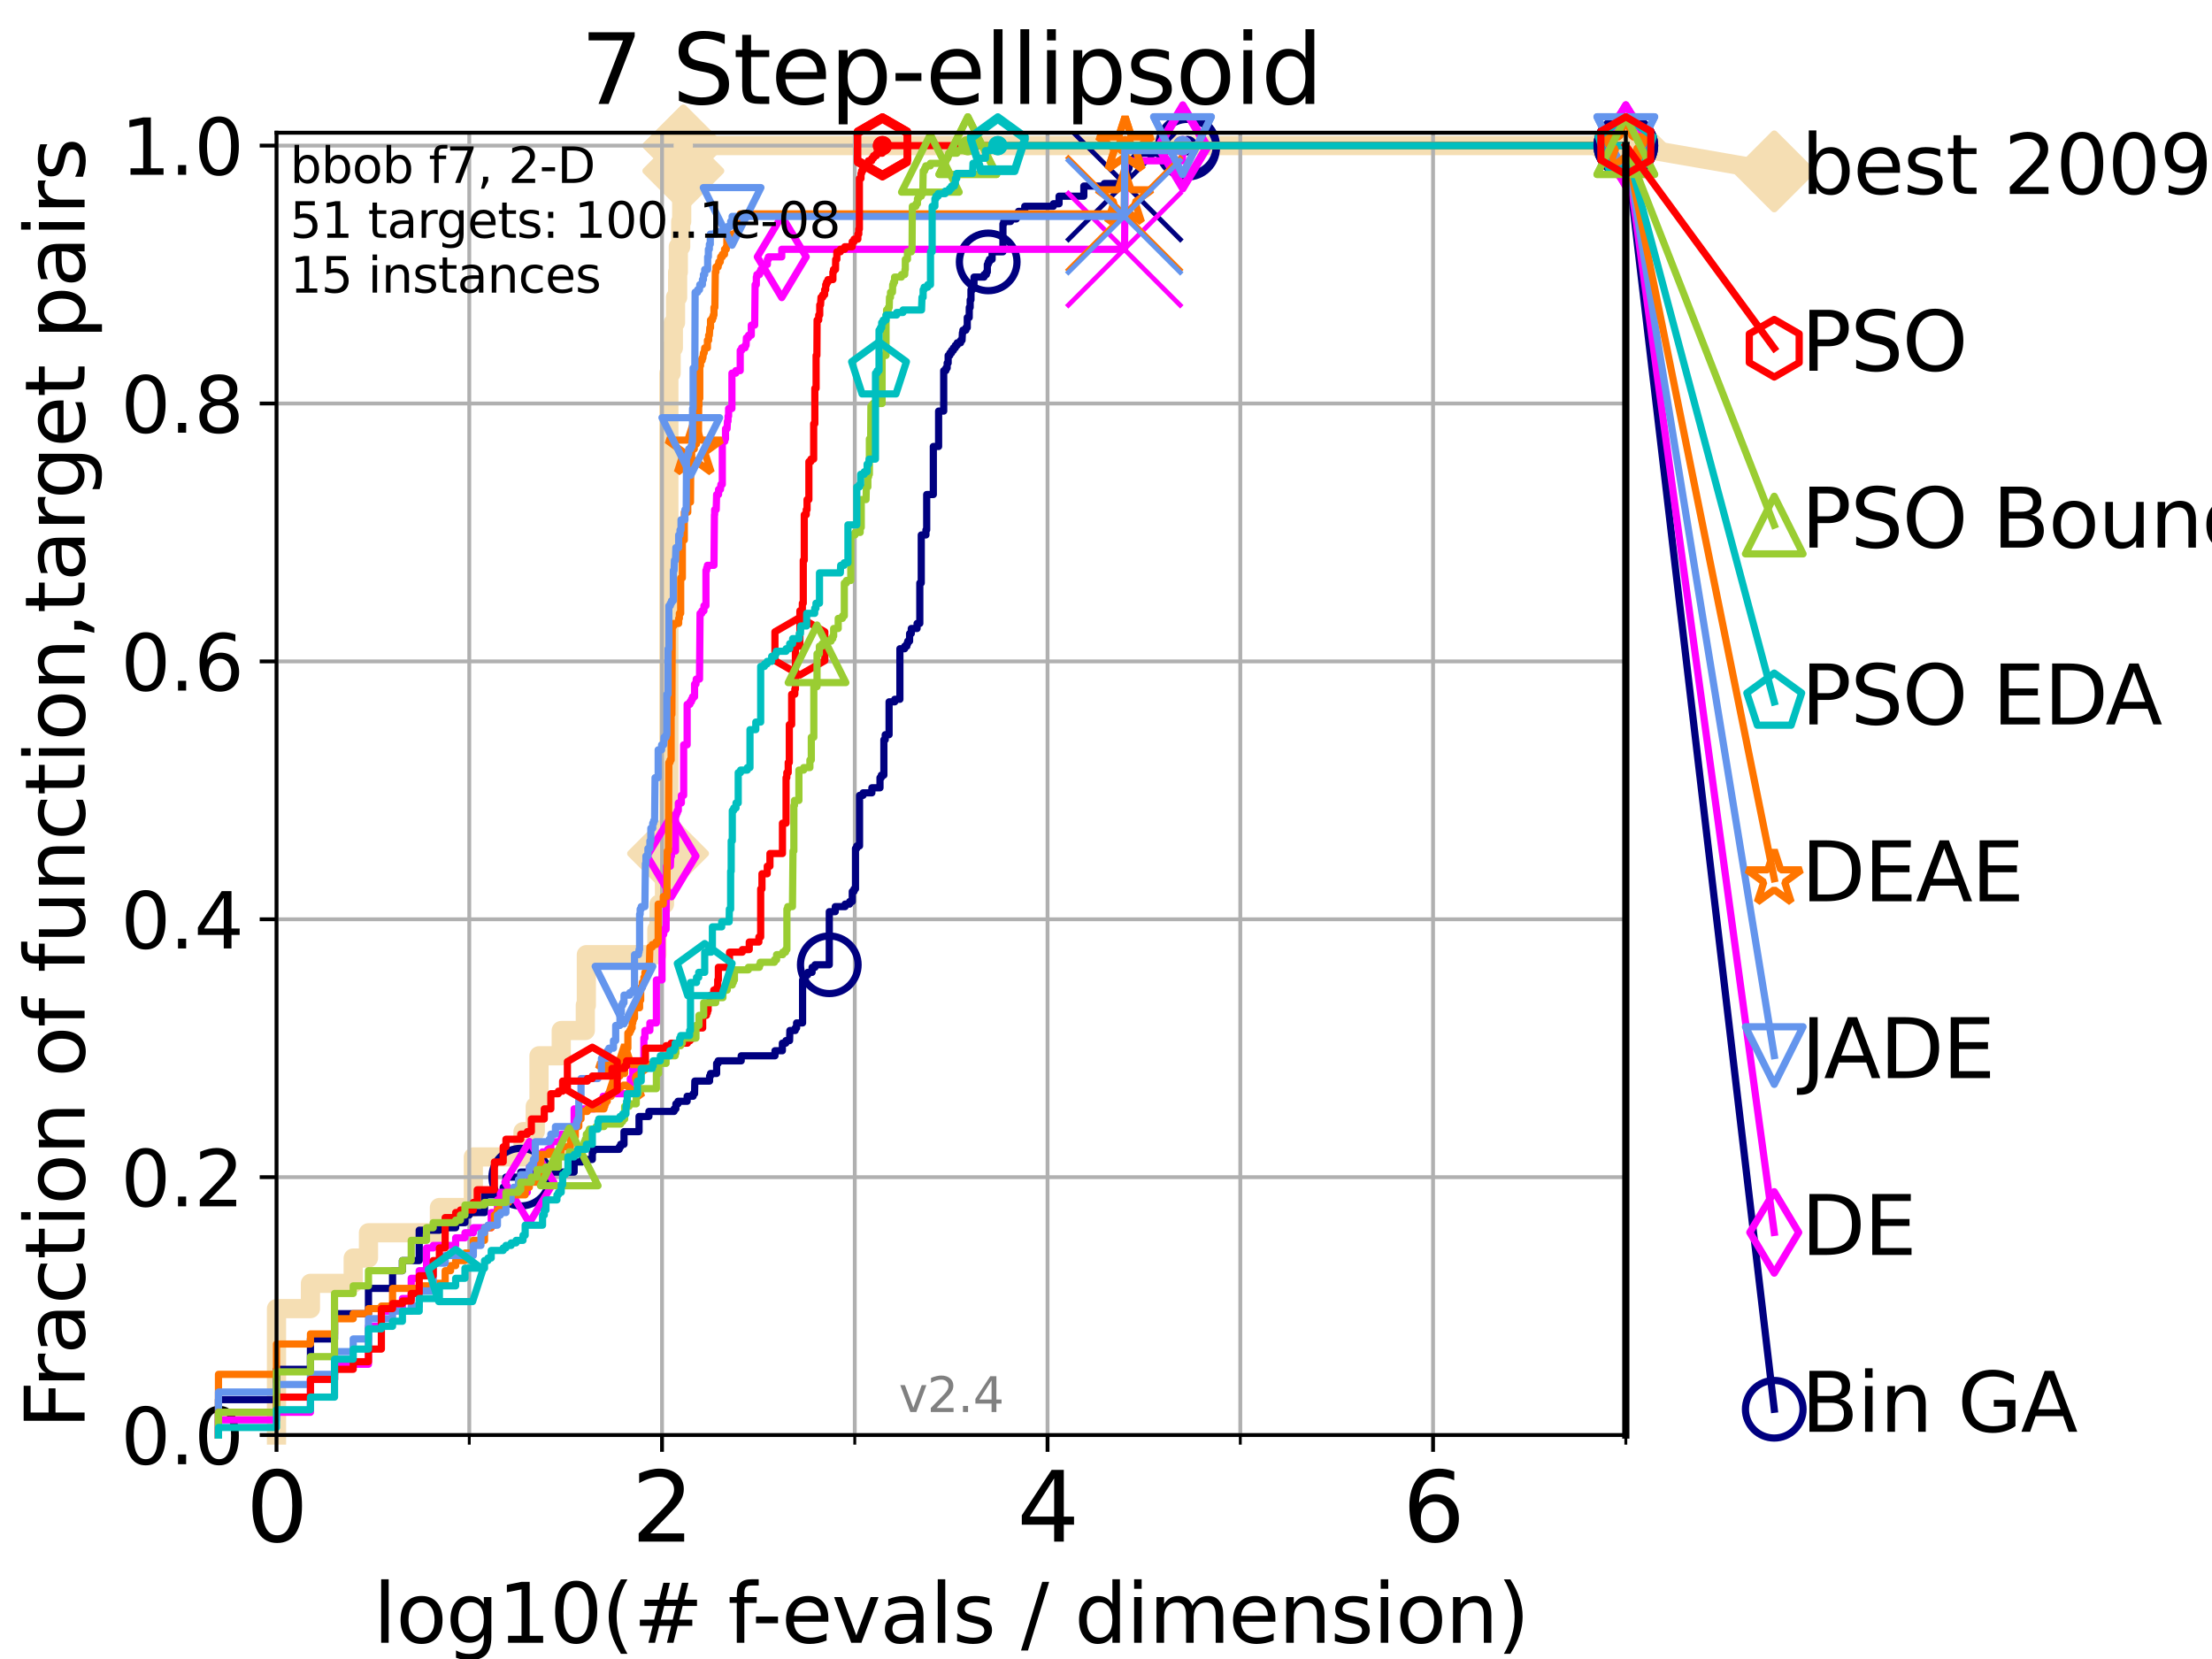 <?xml version="1.0" encoding="utf-8" standalone="no"?>
<!DOCTYPE svg PUBLIC "-//W3C//DTD SVG 1.1//EN"
  "http://www.w3.org/Graphics/SVG/1.1/DTD/svg11.dtd">
<svg height="345.6pt" version="1.1" viewBox="0 0 460.8 345.6" width="460.8pt" xmlns="http://www.w3.org/2000/svg" xmlns:xlink="http://www.w3.org/1999/xlink">
 <defs>
  <style type="text/css">*{stroke-linecap:butt;stroke-linejoin:round;}</style>
 </defs>
 <g id="figure_1">
  <g id="patch_1">
   <path d="M 0 345.6 
L 460.8 345.6 
L 460.8 0 
L 0 0 
z
" style="fill:#ffffff;"/>
  </g>
  <g id="axes_1">
   <g id="patch_2">
    <path d="M 57.6 298.944 
L 338.688 298.944 
L 338.688 27.648 
L 57.6 27.648 
z
" style="fill:#ffffff;"/>
   </g>
   <g id="line2d_1">
    <path d="M 57.6 298.944 
L 57.6 272.61 
L 64.671 272.61 
L 64.671 267.343 
L 73.579 267.343 
L 73.579 262.076 
L 76.759 262.076 
L 76.759 256.809 
L 91.535 256.809 
L 91.535 251.542 
L 98.606 251.542 
L 98.606 241.009 
L 108.949 241.009 
L 108.949 235.742 
L 111.506 235.742 
L 111.506 230.475 
L 112.281 230.475 
L 112.281 219.941 
L 116.914 219.941 
L 116.914 214.674 
L 121.931 214.674 
L 121.931 209.407 
L 122.148 209.407 
L 122.148 198.874 
L 136.832 198.874 
L 136.832 193.607 
L 137.29 193.607 
L 137.29 188.34 
L 138.426 188.34 
L 138.426 183.073 
L 139.172 183.073 
L 139.172 177.806 
L 139.334 177.806 
L 139.334 77.736 
L 139.809 77.736 
L 139.809 72.469 
L 140.272 72.469 
L 140.272 67.202 
L 140.723 67.202 
L 140.723 61.935 
L 141.163 61.935 
L 141.163 56.668 
L 141.307 56.668 
L 141.307 51.402 
L 141.802 51.402 
L 141.802 46.135 
L 142.01 46.135 
L 142.01 40.868 
L 142.216 40.868 
L 142.216 35.601 
L 142.352 35.601 
L 142.352 30.334 
L 338.688 30.334 
" style="fill:none;stroke:#f5deb3;stroke-linecap:square;stroke-width:4;"/>
   </g>
   <g id="line2d_2">
    <defs>
     <path d="M 0 7.778 
L 7.778 0 
L 0 -7.778 
L -7.778 0 
z
" id="ma5942002b1" style="stroke:#f5deb3;stroke-linejoin:miter;stroke-width:1.5;"/>
    </defs>
    <g>
     <use style="fill:#f5deb3;stroke:#f5deb3;stroke-linejoin:miter;stroke-width:1.5;" x="139.172" xlink:href="#ma5942002b1" y="177.806"/>
     <use style="fill:#f5deb3;stroke:#f5deb3;stroke-linejoin:miter;stroke-width:1.5;" x="142.352" xlink:href="#ma5942002b1" y="35.601"/>
     <use style="fill:#f5deb3;stroke:#f5deb3;stroke-linejoin:miter;stroke-width:1.5;" x="142.352" xlink:href="#ma5942002b1" y="30.334"/>
     <use style="fill:#f5deb3;stroke:#f5deb3;stroke-linejoin:miter;stroke-width:1.5;" x="142.352" xlink:href="#ma5942002b1" y="30.334"/>
     <use style="fill:#f5deb3;stroke:#f5deb3;stroke-linejoin:miter;stroke-width:1.5;" x="338.688" xlink:href="#ma5942002b1" y="30.334"/>
    </g>
   </g>
   <g id="line2d_3">
    <path style="fill:none;stroke:#f5deb3;stroke-linecap:square;stroke-width:4;"/>
    <g/>
   </g>
   <g id="line2d_4">
    <path d="M 338.688 30.334 
L 369.608 35.706 
" style="fill:none;stroke:#f5deb3;stroke-linecap:square;stroke-width:4;"/>
    <g>
     <use style="fill:#f5deb3;stroke:#f5deb3;stroke-linejoin:miter;stroke-width:1.5;" x="338.688" xlink:href="#ma5942002b1" y="30.334"/>
     <use style="fill:#f5deb3;stroke:#f5deb3;stroke-linejoin:miter;stroke-width:1.5;" x="369.608" xlink:href="#ma5942002b1" y="35.706"/>
    </g>
   </g>
   <g id="matplotlib.axis_1">
    <g id="xtick_1">
     <g id="line2d_5">
      <path clip-path="url(#p4003e0981c)" d="M 57.6 298.944 
L 57.6 27.648 
" style="fill:none;stroke:#b0b0b0;stroke-linecap:square;stroke-width:0.8;"/>
     </g>
     <g id="line2d_6">
      <defs>
       <path d="M 0 0 
L 0 3.5 
" id="m8069ab9d17" style="stroke:#000000;stroke-width:0.8;"/>
      </defs>
      <g>
       <use style="stroke:#000000;stroke-width:0.8;" x="57.6" xlink:href="#m8069ab9d17" y="298.944"/>
      </g>
     </g>
     <g id="text_1">
      <!-- 0 -->
      <g transform="translate(51.237 321.141)scale(0.2 -0.2)">
       <defs>
        <path d="M 2034 4250 
Q 1547 4250 1301 3770 
Q 1056 3291 1056 2328 
Q 1056 1369 1301 889 
Q 1547 409 2034 409 
Q 2525 409 2770 889 
Q 3016 1369 3016 2328 
Q 3016 3291 2770 3770 
Q 2525 4250 2034 4250 
z
M 2034 4750 
Q 2819 4750 3233 4129 
Q 3647 3509 3647 2328 
Q 3647 1150 3233 529 
Q 2819 -91 2034 -91 
Q 1250 -91 836 529 
Q 422 1150 422 2328 
Q 422 3509 836 4129 
Q 1250 4750 2034 4750 
z
" id="DejaVuSans-30" transform="scale(0.016)"/>
       </defs>
       <use xlink:href="#DejaVuSans-30"/>
      </g>
     </g>
    </g>
    <g id="xtick_2">
     <g id="line2d_7">
      <path clip-path="url(#p4003e0981c)" d="M 137.911 298.944 
L 137.911 27.648 
" style="fill:none;stroke:#b0b0b0;stroke-linecap:square;stroke-width:0.8;"/>
     </g>
     <g id="line2d_8">
      <g>
       <use style="stroke:#000000;stroke-width:0.8;" x="137.911" xlink:href="#m8069ab9d17" y="298.944"/>
      </g>
     </g>
     <g id="text_2">
      <!-- 2 -->
      <g transform="translate(131.548 321.141)scale(0.2 -0.2)">
       <defs>
        <path d="M 1228 531 
L 3431 531 
L 3431 0 
L 469 0 
L 469 531 
Q 828 903 1448 1529 
Q 2069 2156 2228 2338 
Q 2531 2678 2651 2914 
Q 2772 3150 2772 3378 
Q 2772 3750 2511 3984 
Q 2250 4219 1831 4219 
Q 1534 4219 1204 4116 
Q 875 4013 500 3803 
L 500 4441 
Q 881 4594 1212 4672 
Q 1544 4750 1819 4750 
Q 2544 4750 2975 4387 
Q 3406 4025 3406 3419 
Q 3406 3131 3298 2873 
Q 3191 2616 2906 2266 
Q 2828 2175 2409 1742 
Q 1991 1309 1228 531 
z
" id="DejaVuSans-32" transform="scale(0.016)"/>
       </defs>
       <use xlink:href="#DejaVuSans-32"/>
      </g>
     </g>
    </g>
    <g id="xtick_3">
     <g id="line2d_9">
      <path clip-path="url(#p4003e0981c)" d="M 218.222 298.944 
L 218.222 27.648 
" style="fill:none;stroke:#b0b0b0;stroke-linecap:square;stroke-width:0.8;"/>
     </g>
     <g id="line2d_10">
      <g>
       <use style="stroke:#000000;stroke-width:0.8;" x="218.222" xlink:href="#m8069ab9d17" y="298.944"/>
      </g>
     </g>
     <g id="text_3">
      <!-- 4 -->
      <g transform="translate(211.859 321.141)scale(0.2 -0.2)">
       <defs>
        <path d="M 2419 4116 
L 825 1625 
L 2419 1625 
L 2419 4116 
z
M 2253 4666 
L 3047 4666 
L 3047 1625 
L 3713 1625 
L 3713 1100 
L 3047 1100 
L 3047 0 
L 2419 0 
L 2419 1100 
L 313 1100 
L 313 1709 
L 2253 4666 
z
" id="DejaVuSans-34" transform="scale(0.016)"/>
       </defs>
       <use xlink:href="#DejaVuSans-34"/>
      </g>
     </g>
    </g>
    <g id="xtick_4">
     <g id="line2d_11">
      <path clip-path="url(#p4003e0981c)" d="M 298.533 298.944 
L 298.533 27.648 
" style="fill:none;stroke:#b0b0b0;stroke-linecap:square;stroke-width:0.8;"/>
     </g>
     <g id="line2d_12">
      <g>
       <use style="stroke:#000000;stroke-width:0.8;" x="298.533" xlink:href="#m8069ab9d17" y="298.944"/>
      </g>
     </g>
     <g id="text_4">
      <!-- 6 -->
      <g transform="translate(292.17 321.141)scale(0.2 -0.2)">
       <defs>
        <path d="M 2113 2584 
Q 1688 2584 1439 2293 
Q 1191 2003 1191 1497 
Q 1191 994 1439 701 
Q 1688 409 2113 409 
Q 2538 409 2786 701 
Q 3034 994 3034 1497 
Q 3034 2003 2786 2293 
Q 2538 2584 2113 2584 
z
M 3366 4563 
L 3366 3988 
Q 3128 4100 2886 4159 
Q 2644 4219 2406 4219 
Q 1781 4219 1451 3797 
Q 1122 3375 1075 2522 
Q 1259 2794 1537 2939 
Q 1816 3084 2150 3084 
Q 2853 3084 3261 2657 
Q 3669 2231 3669 1497 
Q 3669 778 3244 343 
Q 2819 -91 2113 -91 
Q 1303 -91 875 529 
Q 447 1150 447 2328 
Q 447 3434 972 4092 
Q 1497 4750 2381 4750 
Q 2619 4750 2861 4703 
Q 3103 4656 3366 4563 
z
" id="DejaVuSans-36" transform="scale(0.016)"/>
       </defs>
       <use xlink:href="#DejaVuSans-36"/>
      </g>
     </g>
    </g>
    <g id="xtick_5">
     <g id="line2d_13">
      <path clip-path="url(#p4003e0981c)" d="M 97.755 298.944 
L 97.755 27.648 
" style="fill:none;stroke:#b0b0b0;stroke-linecap:square;stroke-width:0.8;"/>
     </g>
     <g id="line2d_14">
      <defs>
       <path d="M 0 0 
L 0 2 
" id="m6d61b8d5b9" style="stroke:#000000;stroke-width:0.6;"/>
      </defs>
      <g>
       <use style="stroke:#000000;stroke-width:0.6;" x="97.755" xlink:href="#m6d61b8d5b9" y="298.944"/>
      </g>
     </g>
    </g>
    <g id="xtick_6">
     <g id="line2d_15">
      <path clip-path="url(#p4003e0981c)" d="M 178.066 298.944 
L 178.066 27.648 
" style="fill:none;stroke:#b0b0b0;stroke-linecap:square;stroke-width:0.8;"/>
     </g>
     <g id="line2d_16">
      <g>
       <use style="stroke:#000000;stroke-width:0.6;" x="178.066" xlink:href="#m6d61b8d5b9" y="298.944"/>
      </g>
     </g>
    </g>
    <g id="xtick_7">
     <g id="line2d_17">
      <path clip-path="url(#p4003e0981c)" d="M 258.377 298.944 
L 258.377 27.648 
" style="fill:none;stroke:#b0b0b0;stroke-linecap:square;stroke-width:0.8;"/>
     </g>
     <g id="line2d_18">
      <g>
       <use style="stroke:#000000;stroke-width:0.6;" x="258.377" xlink:href="#m6d61b8d5b9" y="298.944"/>
      </g>
     </g>
    </g>
    <g id="xtick_8">
     <g id="line2d_19">
      <path clip-path="url(#p4003e0981c)" d="M 338.688 298.944 
L 338.688 27.648 
" style="fill:none;stroke:#b0b0b0;stroke-linecap:square;stroke-width:0.8;"/>
     </g>
     <g id="line2d_20">
      <g>
       <use style="stroke:#000000;stroke-width:0.6;" x="338.688" xlink:href="#m6d61b8d5b9" y="298.944"/>
      </g>
     </g>
    </g>
    <g id="text_5">
     <!-- log10(# f-evals / dimension) -->
     <g transform="translate(77.764 342.218)scale(0.17 -0.17)">
      <defs>
       <path d="M 603 4863 
L 1178 4863 
L 1178 0 
L 603 0 
L 603 4863 
z
" id="DejaVuSans-6c" transform="scale(0.016)"/>
       <path d="M 1959 3097 
Q 1497 3097 1228 2736 
Q 959 2375 959 1747 
Q 959 1119 1226 758 
Q 1494 397 1959 397 
Q 2419 397 2687 759 
Q 2956 1122 2956 1747 
Q 2956 2369 2687 2733 
Q 2419 3097 1959 3097 
z
M 1959 3584 
Q 2709 3584 3137 3096 
Q 3566 2609 3566 1747 
Q 3566 888 3137 398 
Q 2709 -91 1959 -91 
Q 1206 -91 779 398 
Q 353 888 353 1747 
Q 353 2609 779 3096 
Q 1206 3584 1959 3584 
z
" id="DejaVuSans-6f" transform="scale(0.016)"/>
       <path d="M 2906 1791 
Q 2906 2416 2648 2759 
Q 2391 3103 1925 3103 
Q 1463 3103 1205 2759 
Q 947 2416 947 1791 
Q 947 1169 1205 825 
Q 1463 481 1925 481 
Q 2391 481 2648 825 
Q 2906 1169 2906 1791 
z
M 3481 434 
Q 3481 -459 3084 -895 
Q 2688 -1331 1869 -1331 
Q 1566 -1331 1297 -1286 
Q 1028 -1241 775 -1147 
L 775 -588 
Q 1028 -725 1275 -790 
Q 1522 -856 1778 -856 
Q 2344 -856 2625 -561 
Q 2906 -266 2906 331 
L 2906 616 
Q 2728 306 2450 153 
Q 2172 0 1784 0 
Q 1141 0 747 490 
Q 353 981 353 1791 
Q 353 2603 747 3093 
Q 1141 3584 1784 3584 
Q 2172 3584 2450 3431 
Q 2728 3278 2906 2969 
L 2906 3500 
L 3481 3500 
L 3481 434 
z
" id="DejaVuSans-67" transform="scale(0.016)"/>
       <path d="M 794 531 
L 1825 531 
L 1825 4091 
L 703 3866 
L 703 4441 
L 1819 4666 
L 2450 4666 
L 2450 531 
L 3481 531 
L 3481 0 
L 794 0 
L 794 531 
z
" id="DejaVuSans-31" transform="scale(0.016)"/>
       <path d="M 1984 4856 
Q 1566 4138 1362 3434 
Q 1159 2731 1159 2009 
Q 1159 1288 1364 580 
Q 1569 -128 1984 -844 
L 1484 -844 
Q 1016 -109 783 600 
Q 550 1309 550 2009 
Q 550 2706 781 3412 
Q 1013 4119 1484 4856 
L 1984 4856 
z
" id="DejaVuSans-28" transform="scale(0.016)"/>
       <path d="M 3272 2816 
L 2363 2816 
L 2100 1772 
L 3016 1772 
L 3272 2816 
z
M 2803 4594 
L 2478 3297 
L 3391 3297 
L 3719 4594 
L 4219 4594 
L 3897 3297 
L 4872 3297 
L 4872 2816 
L 3775 2816 
L 3519 1772 
L 4513 1772 
L 4513 1294 
L 3397 1294 
L 3072 0 
L 2572 0 
L 2894 1294 
L 1978 1294 
L 1656 0 
L 1153 0 
L 1478 1294 
L 494 1294 
L 494 1772 
L 1594 1772 
L 1856 2816 
L 850 2816 
L 850 3297 
L 1978 3297 
L 2297 4594 
L 2803 4594 
z
" id="DejaVuSans-23" transform="scale(0.016)"/>
       <path id="DejaVuSans-20" transform="scale(0.016)"/>
       <path d="M 2375 4863 
L 2375 4384 
L 1825 4384 
Q 1516 4384 1395 4259 
Q 1275 4134 1275 3809 
L 1275 3500 
L 2222 3500 
L 2222 3053 
L 1275 3053 
L 1275 0 
L 697 0 
L 697 3053 
L 147 3053 
L 147 3500 
L 697 3500 
L 697 3744 
Q 697 4328 969 4595 
Q 1241 4863 1831 4863 
L 2375 4863 
z
" id="DejaVuSans-66" transform="scale(0.016)"/>
       <path d="M 313 2009 
L 1997 2009 
L 1997 1497 
L 313 1497 
L 313 2009 
z
" id="DejaVuSans-2d" transform="scale(0.016)"/>
       <path d="M 3597 1894 
L 3597 1613 
L 953 1613 
Q 991 1019 1311 708 
Q 1631 397 2203 397 
Q 2534 397 2845 478 
Q 3156 559 3463 722 
L 3463 178 
Q 3153 47 2828 -22 
Q 2503 -91 2169 -91 
Q 1331 -91 842 396 
Q 353 884 353 1716 
Q 353 2575 817 3079 
Q 1281 3584 2069 3584 
Q 2775 3584 3186 3129 
Q 3597 2675 3597 1894 
z
M 3022 2063 
Q 3016 2534 2758 2815 
Q 2500 3097 2075 3097 
Q 1594 3097 1305 2825 
Q 1016 2553 972 2059 
L 3022 2063 
z
" id="DejaVuSans-65" transform="scale(0.016)"/>
       <path d="M 191 3500 
L 800 3500 
L 1894 563 
L 2988 3500 
L 3597 3500 
L 2284 0 
L 1503 0 
L 191 3500 
z
" id="DejaVuSans-76" transform="scale(0.016)"/>
       <path d="M 2194 1759 
Q 1497 1759 1228 1600 
Q 959 1441 959 1056 
Q 959 750 1161 570 
Q 1363 391 1709 391 
Q 2188 391 2477 730 
Q 2766 1069 2766 1631 
L 2766 1759 
L 2194 1759 
z
M 3341 1997 
L 3341 0 
L 2766 0 
L 2766 531 
Q 2569 213 2275 61 
Q 1981 -91 1556 -91 
Q 1019 -91 701 211 
Q 384 513 384 1019 
Q 384 1609 779 1909 
Q 1175 2209 1959 2209 
L 2766 2209 
L 2766 2266 
Q 2766 2663 2505 2880 
Q 2244 3097 1772 3097 
Q 1472 3097 1187 3025 
Q 903 2953 641 2809 
L 641 3341 
Q 956 3463 1253 3523 
Q 1550 3584 1831 3584 
Q 2591 3584 2966 3190 
Q 3341 2797 3341 1997 
z
" id="DejaVuSans-61" transform="scale(0.016)"/>
       <path d="M 2834 3397 
L 2834 2853 
Q 2591 2978 2328 3040 
Q 2066 3103 1784 3103 
Q 1356 3103 1142 2972 
Q 928 2841 928 2578 
Q 928 2378 1081 2264 
Q 1234 2150 1697 2047 
L 1894 2003 
Q 2506 1872 2764 1633 
Q 3022 1394 3022 966 
Q 3022 478 2636 193 
Q 2250 -91 1575 -91 
Q 1294 -91 989 -36 
Q 684 19 347 128 
L 347 722 
Q 666 556 975 473 
Q 1284 391 1588 391 
Q 1994 391 2212 530 
Q 2431 669 2431 922 
Q 2431 1156 2273 1281 
Q 2116 1406 1581 1522 
L 1381 1569 
Q 847 1681 609 1914 
Q 372 2147 372 2553 
Q 372 3047 722 3315 
Q 1072 3584 1716 3584 
Q 2034 3584 2315 3537 
Q 2597 3491 2834 3397 
z
" id="DejaVuSans-73" transform="scale(0.016)"/>
       <path d="M 1625 4666 
L 2156 4666 
L 531 -594 
L 0 -594 
L 1625 4666 
z
" id="DejaVuSans-2f" transform="scale(0.016)"/>
       <path d="M 2906 2969 
L 2906 4863 
L 3481 4863 
L 3481 0 
L 2906 0 
L 2906 525 
Q 2725 213 2448 61 
Q 2172 -91 1784 -91 
Q 1150 -91 751 415 
Q 353 922 353 1747 
Q 353 2572 751 3078 
Q 1150 3584 1784 3584 
Q 2172 3584 2448 3432 
Q 2725 3281 2906 2969 
z
M 947 1747 
Q 947 1113 1208 752 
Q 1469 391 1925 391 
Q 2381 391 2643 752 
Q 2906 1113 2906 1747 
Q 2906 2381 2643 2742 
Q 2381 3103 1925 3103 
Q 1469 3103 1208 2742 
Q 947 2381 947 1747 
z
" id="DejaVuSans-64" transform="scale(0.016)"/>
       <path d="M 603 3500 
L 1178 3500 
L 1178 0 
L 603 0 
L 603 3500 
z
M 603 4863 
L 1178 4863 
L 1178 4134 
L 603 4134 
L 603 4863 
z
" id="DejaVuSans-69" transform="scale(0.016)"/>
       <path d="M 3328 2828 
Q 3544 3216 3844 3400 
Q 4144 3584 4550 3584 
Q 5097 3584 5394 3201 
Q 5691 2819 5691 2113 
L 5691 0 
L 5113 0 
L 5113 2094 
Q 5113 2597 4934 2840 
Q 4756 3084 4391 3084 
Q 3944 3084 3684 2787 
Q 3425 2491 3425 1978 
L 3425 0 
L 2847 0 
L 2847 2094 
Q 2847 2600 2669 2842 
Q 2491 3084 2119 3084 
Q 1678 3084 1418 2786 
Q 1159 2488 1159 1978 
L 1159 0 
L 581 0 
L 581 3500 
L 1159 3500 
L 1159 2956 
Q 1356 3278 1631 3431 
Q 1906 3584 2284 3584 
Q 2666 3584 2933 3390 
Q 3200 3197 3328 2828 
z
" id="DejaVuSans-6d" transform="scale(0.016)"/>
       <path d="M 3513 2113 
L 3513 0 
L 2938 0 
L 2938 2094 
Q 2938 2591 2744 2837 
Q 2550 3084 2163 3084 
Q 1697 3084 1428 2787 
Q 1159 2491 1159 1978 
L 1159 0 
L 581 0 
L 581 3500 
L 1159 3500 
L 1159 2956 
Q 1366 3272 1645 3428 
Q 1925 3584 2291 3584 
Q 2894 3584 3203 3211 
Q 3513 2838 3513 2113 
z
" id="DejaVuSans-6e" transform="scale(0.016)"/>
       <path d="M 513 4856 
L 1013 4856 
Q 1481 4119 1714 3412 
Q 1947 2706 1947 2009 
Q 1947 1309 1714 600 
Q 1481 -109 1013 -844 
L 513 -844 
Q 928 -128 1133 580 
Q 1338 1288 1338 2009 
Q 1338 2731 1133 3434 
Q 928 4138 513 4856 
z
" id="DejaVuSans-29" transform="scale(0.016)"/>
      </defs>
      <use xlink:href="#DejaVuSans-6c"/>
      <use x="27.783" xlink:href="#DejaVuSans-6f"/>
      <use x="88.965" xlink:href="#DejaVuSans-67"/>
      <use x="152.441" xlink:href="#DejaVuSans-31"/>
      <use x="216.064" xlink:href="#DejaVuSans-30"/>
      <use x="279.688" xlink:href="#DejaVuSans-28"/>
      <use x="318.701" xlink:href="#DejaVuSans-23"/>
      <use x="402.49" xlink:href="#DejaVuSans-20"/>
      <use x="434.277" xlink:href="#DejaVuSans-66"/>
      <use x="463.982" xlink:href="#DejaVuSans-2d"/>
      <use x="500.066" xlink:href="#DejaVuSans-65"/>
      <use x="561.59" xlink:href="#DejaVuSans-76"/>
      <use x="620.77" xlink:href="#DejaVuSans-61"/>
      <use x="682.049" xlink:href="#DejaVuSans-6c"/>
      <use x="709.832" xlink:href="#DejaVuSans-73"/>
      <use x="761.932" xlink:href="#DejaVuSans-20"/>
      <use x="793.719" xlink:href="#DejaVuSans-2f"/>
      <use x="827.41" xlink:href="#DejaVuSans-20"/>
      <use x="859.197" xlink:href="#DejaVuSans-64"/>
      <use x="922.674" xlink:href="#DejaVuSans-69"/>
      <use x="950.457" xlink:href="#DejaVuSans-6d"/>
      <use x="1047.869" xlink:href="#DejaVuSans-65"/>
      <use x="1109.393" xlink:href="#DejaVuSans-6e"/>
      <use x="1172.771" xlink:href="#DejaVuSans-73"/>
      <use x="1224.871" xlink:href="#DejaVuSans-69"/>
      <use x="1252.654" xlink:href="#DejaVuSans-6f"/>
      <use x="1313.836" xlink:href="#DejaVuSans-6e"/>
      <use x="1377.215" xlink:href="#DejaVuSans-29"/>
     </g>
    </g>
   </g>
   <g id="matplotlib.axis_2">
    <g id="ytick_1">
     <g id="line2d_21">
      <path clip-path="url(#p4003e0981c)" d="M 57.6 298.944 
L 338.688 298.944 
" style="fill:none;stroke:#b0b0b0;stroke-linecap:square;stroke-width:0.8;"/>
     </g>
     <g id="line2d_22">
      <defs>
       <path d="M 0 0 
L -3.5 0 
" id="me2260e5c67" style="stroke:#000000;stroke-width:0.8;"/>
      </defs>
      <g>
       <use style="stroke:#000000;stroke-width:0.8;" x="57.6" xlink:href="#me2260e5c67" y="298.944"/>
      </g>
     </g>
     <g id="text_6">
      <!-- 0.0 -->
      <g transform="translate(25.155 305.023)scale(0.16 -0.16)">
       <defs>
        <path d="M 684 794 
L 1344 794 
L 1344 0 
L 684 0 
L 684 794 
z
" id="DejaVuSans-2e" transform="scale(0.016)"/>
       </defs>
       <use xlink:href="#DejaVuSans-30"/>
       <use x="63.623" xlink:href="#DejaVuSans-2e"/>
       <use x="95.41" xlink:href="#DejaVuSans-30"/>
      </g>
     </g>
    </g>
    <g id="ytick_2">
     <g id="line2d_23">
      <path clip-path="url(#p4003e0981c)" d="M 57.6 245.222 
L 338.688 245.222 
" style="fill:none;stroke:#b0b0b0;stroke-linecap:square;stroke-width:0.8;"/>
     </g>
     <g id="line2d_24">
      <g>
       <use style="stroke:#000000;stroke-width:0.8;" x="57.6" xlink:href="#me2260e5c67" y="245.222"/>
      </g>
     </g>
     <g id="text_7">
      <!-- 0.2 -->
      <g transform="translate(25.155 251.301)scale(0.16 -0.16)">
       <use xlink:href="#DejaVuSans-30"/>
       <use x="63.623" xlink:href="#DejaVuSans-2e"/>
       <use x="95.41" xlink:href="#DejaVuSans-32"/>
      </g>
     </g>
    </g>
    <g id="ytick_3">
     <g id="line2d_25">
      <path clip-path="url(#p4003e0981c)" d="M 57.6 191.5 
L 338.688 191.5 
" style="fill:none;stroke:#b0b0b0;stroke-linecap:square;stroke-width:0.8;"/>
     </g>
     <g id="line2d_26">
      <g>
       <use style="stroke:#000000;stroke-width:0.8;" x="57.6" xlink:href="#me2260e5c67" y="191.5"/>
      </g>
     </g>
     <g id="text_8">
      <!-- 0.4 -->
      <g transform="translate(25.155 197.579)scale(0.16 -0.16)">
       <use xlink:href="#DejaVuSans-30"/>
       <use x="63.623" xlink:href="#DejaVuSans-2e"/>
       <use x="95.41" xlink:href="#DejaVuSans-34"/>
      </g>
     </g>
    </g>
    <g id="ytick_4">
     <g id="line2d_27">
      <path clip-path="url(#p4003e0981c)" d="M 57.6 137.778 
L 338.688 137.778 
" style="fill:none;stroke:#b0b0b0;stroke-linecap:square;stroke-width:0.8;"/>
     </g>
     <g id="line2d_28">
      <g>
       <use style="stroke:#000000;stroke-width:0.8;" x="57.6" xlink:href="#me2260e5c67" y="137.778"/>
      </g>
     </g>
     <g id="text_9">
      <!-- 0.6 -->
      <g transform="translate(25.155 143.857)scale(0.16 -0.16)">
       <use xlink:href="#DejaVuSans-30"/>
       <use x="63.623" xlink:href="#DejaVuSans-2e"/>
       <use x="95.41" xlink:href="#DejaVuSans-36"/>
      </g>
     </g>
    </g>
    <g id="ytick_5">
     <g id="line2d_29">
      <path clip-path="url(#p4003e0981c)" d="M 57.6 84.056 
L 338.688 84.056 
" style="fill:none;stroke:#b0b0b0;stroke-linecap:square;stroke-width:0.8;"/>
     </g>
     <g id="line2d_30">
      <g>
       <use style="stroke:#000000;stroke-width:0.8;" x="57.6" xlink:href="#me2260e5c67" y="84.056"/>
      </g>
     </g>
     <g id="text_10">
      <!-- 0.8 -->
      <g transform="translate(25.155 90.135)scale(0.16 -0.16)">
       <defs>
        <path d="M 2034 2216 
Q 1584 2216 1326 1975 
Q 1069 1734 1069 1313 
Q 1069 891 1326 650 
Q 1584 409 2034 409 
Q 2484 409 2743 651 
Q 3003 894 3003 1313 
Q 3003 1734 2745 1975 
Q 2488 2216 2034 2216 
z
M 1403 2484 
Q 997 2584 770 2862 
Q 544 3141 544 3541 
Q 544 4100 942 4425 
Q 1341 4750 2034 4750 
Q 2731 4750 3128 4425 
Q 3525 4100 3525 3541 
Q 3525 3141 3298 2862 
Q 3072 2584 2669 2484 
Q 3125 2378 3379 2068 
Q 3634 1759 3634 1313 
Q 3634 634 3220 271 
Q 2806 -91 2034 -91 
Q 1263 -91 848 271 
Q 434 634 434 1313 
Q 434 1759 690 2068 
Q 947 2378 1403 2484 
z
M 1172 3481 
Q 1172 3119 1398 2916 
Q 1625 2713 2034 2713 
Q 2441 2713 2670 2916 
Q 2900 3119 2900 3481 
Q 2900 3844 2670 4047 
Q 2441 4250 2034 4250 
Q 1625 4250 1398 4047 
Q 1172 3844 1172 3481 
z
" id="DejaVuSans-38" transform="scale(0.016)"/>
       </defs>
       <use xlink:href="#DejaVuSans-30"/>
       <use x="63.623" xlink:href="#DejaVuSans-2e"/>
       <use x="95.41" xlink:href="#DejaVuSans-38"/>
      </g>
     </g>
    </g>
    <g id="ytick_6">
     <g id="line2d_31">
      <path clip-path="url(#p4003e0981c)" d="M 57.6 30.334 
L 338.688 30.334 
" style="fill:none;stroke:#b0b0b0;stroke-linecap:square;stroke-width:0.8;"/>
     </g>
     <g id="line2d_32">
      <g>
       <use style="stroke:#000000;stroke-width:0.8;" x="57.6" xlink:href="#me2260e5c67" y="30.334"/>
      </g>
     </g>
     <g id="text_11">
      <!-- 1.0 -->
      <g transform="translate(25.155 36.413)scale(0.16 -0.16)">
       <use xlink:href="#DejaVuSans-31"/>
       <use x="63.623" xlink:href="#DejaVuSans-2e"/>
       <use x="95.41" xlink:href="#DejaVuSans-30"/>
      </g>
     </g>
    </g>
    <g id="text_12">
     <!-- Fraction of function,target pairs -->
     <g transform="translate(17.62 297.681)rotate(-90)scale(0.17 -0.17)">
      <defs>
       <path d="M 628 4666 
L 3309 4666 
L 3309 4134 
L 1259 4134 
L 1259 2759 
L 3109 2759 
L 3109 2228 
L 1259 2228 
L 1259 0 
L 628 0 
L 628 4666 
z
" id="DejaVuSans-46" transform="scale(0.016)"/>
       <path d="M 2631 2963 
Q 2534 3019 2420 3045 
Q 2306 3072 2169 3072 
Q 1681 3072 1420 2755 
Q 1159 2438 1159 1844 
L 1159 0 
L 581 0 
L 581 3500 
L 1159 3500 
L 1159 2956 
Q 1341 3275 1631 3429 
Q 1922 3584 2338 3584 
Q 2397 3584 2469 3576 
Q 2541 3569 2628 3553 
L 2631 2963 
z
" id="DejaVuSans-72" transform="scale(0.016)"/>
       <path d="M 3122 3366 
L 3122 2828 
Q 2878 2963 2633 3030 
Q 2388 3097 2138 3097 
Q 1578 3097 1268 2742 
Q 959 2388 959 1747 
Q 959 1106 1268 751 
Q 1578 397 2138 397 
Q 2388 397 2633 464 
Q 2878 531 3122 666 
L 3122 134 
Q 2881 22 2623 -34 
Q 2366 -91 2075 -91 
Q 1284 -91 818 406 
Q 353 903 353 1747 
Q 353 2603 823 3093 
Q 1294 3584 2113 3584 
Q 2378 3584 2631 3529 
Q 2884 3475 3122 3366 
z
" id="DejaVuSans-63" transform="scale(0.016)"/>
       <path d="M 1172 4494 
L 1172 3500 
L 2356 3500 
L 2356 3053 
L 1172 3053 
L 1172 1153 
Q 1172 725 1289 603 
Q 1406 481 1766 481 
L 2356 481 
L 2356 0 
L 1766 0 
Q 1100 0 847 248 
Q 594 497 594 1153 
L 594 3053 
L 172 3053 
L 172 3500 
L 594 3500 
L 594 4494 
L 1172 4494 
z
" id="DejaVuSans-74" transform="scale(0.016)"/>
       <path d="M 544 1381 
L 544 3500 
L 1119 3500 
L 1119 1403 
Q 1119 906 1312 657 
Q 1506 409 1894 409 
Q 2359 409 2629 706 
Q 2900 1003 2900 1516 
L 2900 3500 
L 3475 3500 
L 3475 0 
L 2900 0 
L 2900 538 
Q 2691 219 2414 64 
Q 2138 -91 1772 -91 
Q 1169 -91 856 284 
Q 544 659 544 1381 
z
M 1991 3584 
L 1991 3584 
z
" id="DejaVuSans-75" transform="scale(0.016)"/>
       <path d="M 750 794 
L 1409 794 
L 1409 256 
L 897 -744 
L 494 -744 
L 750 256 
L 750 794 
z
" id="DejaVuSans-2c" transform="scale(0.016)"/>
       <path d="M 1159 525 
L 1159 -1331 
L 581 -1331 
L 581 3500 
L 1159 3500 
L 1159 2969 
Q 1341 3281 1617 3432 
Q 1894 3584 2278 3584 
Q 2916 3584 3314 3078 
Q 3713 2572 3713 1747 
Q 3713 922 3314 415 
Q 2916 -91 2278 -91 
Q 1894 -91 1617 61 
Q 1341 213 1159 525 
z
M 3116 1747 
Q 3116 2381 2855 2742 
Q 2594 3103 2138 3103 
Q 1681 3103 1420 2742 
Q 1159 2381 1159 1747 
Q 1159 1113 1420 752 
Q 1681 391 2138 391 
Q 2594 391 2855 752 
Q 3116 1113 3116 1747 
z
" id="DejaVuSans-70" transform="scale(0.016)"/>
      </defs>
      <use xlink:href="#DejaVuSans-46"/>
      <use x="50.27" xlink:href="#DejaVuSans-72"/>
      <use x="91.383" xlink:href="#DejaVuSans-61"/>
      <use x="152.662" xlink:href="#DejaVuSans-63"/>
      <use x="207.643" xlink:href="#DejaVuSans-74"/>
      <use x="246.852" xlink:href="#DejaVuSans-69"/>
      <use x="274.635" xlink:href="#DejaVuSans-6f"/>
      <use x="335.816" xlink:href="#DejaVuSans-6e"/>
      <use x="399.195" xlink:href="#DejaVuSans-20"/>
      <use x="430.982" xlink:href="#DejaVuSans-6f"/>
      <use x="492.164" xlink:href="#DejaVuSans-66"/>
      <use x="527.369" xlink:href="#DejaVuSans-20"/>
      <use x="559.156" xlink:href="#DejaVuSans-66"/>
      <use x="594.361" xlink:href="#DejaVuSans-75"/>
      <use x="657.74" xlink:href="#DejaVuSans-6e"/>
      <use x="721.119" xlink:href="#DejaVuSans-63"/>
      <use x="776.1" xlink:href="#DejaVuSans-74"/>
      <use x="815.309" xlink:href="#DejaVuSans-69"/>
      <use x="843.092" xlink:href="#DejaVuSans-6f"/>
      <use x="904.273" xlink:href="#DejaVuSans-6e"/>
      <use x="967.652" xlink:href="#DejaVuSans-2c"/>
      <use x="999.439" xlink:href="#DejaVuSans-74"/>
      <use x="1038.648" xlink:href="#DejaVuSans-61"/>
      <use x="1099.928" xlink:href="#DejaVuSans-72"/>
      <use x="1139.291" xlink:href="#DejaVuSans-67"/>
      <use x="1202.768" xlink:href="#DejaVuSans-65"/>
      <use x="1264.291" xlink:href="#DejaVuSans-74"/>
      <use x="1303.5" xlink:href="#DejaVuSans-20"/>
      <use x="1335.287" xlink:href="#DejaVuSans-70"/>
      <use x="1398.764" xlink:href="#DejaVuSans-61"/>
      <use x="1460.043" xlink:href="#DejaVuSans-69"/>
      <use x="1487.826" xlink:href="#DejaVuSans-72"/>
      <use x="1528.939" xlink:href="#DejaVuSans-73"/>
     </g>
    </g>
   </g>
   <g id="line2d_33">
    <defs>
     <path d="M 0 1.5 
C 0.398 1.5 0.779 1.342 1.061 1.061 
C 1.342 0.779 1.5 0.398 1.5 0 
C 1.5 -0.398 1.342 -0.779 1.061 -1.061 
C 0.779 -1.342 0.398 -1.5 0 -1.5 
C -0.398 -1.5 -0.779 -1.342 -1.061 -1.061 
C -1.342 -0.779 -1.5 -0.398 -1.5 0 
C -1.5 0.398 -1.342 0.779 -1.061 1.061 
C -0.779 1.342 -0.398 1.5 0 1.5 
z
" id="m6f1f3e4e80" style="stroke:#f5deb3;"/>
    </defs>
    <g>
     <use style="fill:#f5deb3;stroke:#f5deb3;" x="142.352" xlink:href="#m6f1f3e4e80" y="30.334"/>
     <use style="fill:#f5deb3;stroke:#f5deb3;" x="142.352" xlink:href="#m6f1f3e4e80" y="30.334"/>
    </g>
   </g>
   <g id="line2d_34">
    <defs>
     <path d="M 0 1.5 
C 0.398 1.5 0.779 1.342 1.061 1.061 
C 1.342 0.779 1.5 0.398 1.5 0 
C 1.5 -0.398 1.342 -0.779 1.061 -1.061 
C 0.779 -1.342 0.398 -1.5 0 -1.5 
C -0.398 -1.5 -0.779 -1.342 -1.061 -1.061 
C -1.342 -0.779 -1.5 -0.398 -1.5 0 
C -1.5 0.398 -1.342 0.779 -1.061 1.061 
C -0.779 1.342 -0.398 1.5 0 1.5 
z
" id="mb19359017e" style="stroke:#000080;"/>
    </defs>
    <g>
     <use style="fill:#000080;stroke:#000080;" x="247.385" xlink:href="#mb19359017e" y="30.334"/>
     <use style="fill:#000080;stroke:#000080;" x="247.385" xlink:href="#mb19359017e" y="30.334"/>
    </g>
   </g>
   <g id="line2d_35">
    <path d="M 45.512 298.944 
L 45.512 291.57 
L 57.6 291.57 
L 57.6 285.25 
L 64.671 285.25 
L 64.671 278.93 
L 69.688 278.93 
L 69.688 273.663 
L 76.759 273.663 
L 76.759 268.396 
L 81.776 268.396 
L 81.776 264.709 
L 83.83 264.709 
L 83.83 262.603 
L 87.33 262.603 
L 87.33 256.282 
L 91.535 256.282 
L 91.535 255.756 
L 94.921 255.756 
L 94.921 254.702 
L 96.861 254.702 
L 96.861 253.122 
L 97.755 253.122 
L 97.755 252.596 
L 100.935 252.596 
L 100.935 248.909 
L 104.826 248.909 
L 104.826 247.329 
L 105.398 247.329 
L 105.398 245.222 
L 108.484 245.222 
L 108.484 244.169 
L 119.603 244.169 
L 119.603 242.062 
L 121.265 242.062 
L 121.265 241.535 
L 123.394 241.535 
L 123.394 239.955 
L 123.594 239.955 
L 123.594 239.428 
L 129.002 239.428 
L 129.002 238.902 
L 129.291 238.902 
L 129.291 238.375 
L 129.991 238.375 
L 129.991 235.742 
L 133.125 235.742 
L 133.125 232.582 
L 135.179 232.582 
L 135.179 231.528 
L 140.424 231.528 
L 140.424 231.001 
L 140.797 231.001 
L 140.797 229.948 
L 141.235 229.948 
L 141.235 229.421 
L 143.144 229.421 
L 143.144 228.368 
L 144.391 228.368 
L 144.391 227.841 
L 144.689 227.841 
L 144.748 225.208 
L 147.819 225.208 
L 147.819 224.155 
L 148.015 224.155 
L 148.015 223.628 
L 149.287 223.628 
L 149.287 221.521 
L 149.602 221.521 
L 149.602 220.994 
L 154.406 220.994 
L 154.406 219.941 
L 161.443 219.941 
L 161.443 218.888 
L 162.979 218.888 
L 162.979 217.308 
L 163.709 217.308 
L 163.709 216.781 
L 164.486 216.781 
L 164.543 214.674 
L 165.662 214.674 
L 165.662 214.148 
L 165.943 214.148 
L 165.943 213.094 
L 167.191 213.094 
L 167.191 204.141 
L 167.751 204.141 
L 167.751 203.087 
L 168.263 203.087 
L 168.263 202.56 
L 169.172 202.56 
L 169.172 201.507 
L 169.786 201.507 
L 169.786 200.98 
L 172.756 200.98 
L 172.756 189.92 
L 174 189.92 
L 174 188.867 
L 176.054 188.867 
L 176.054 188.34 
L 176.987 188.34 
L 176.987 187.813 
L 177.544 187.813 
L 177.544 185.706 
L 177.909 185.706 
L 177.909 185.18 
L 178.214 185.18 
L 178.214 176.753 
L 178.48 176.753 
L 178.48 176.226 
L 179.058 176.226 
L 179.058 165.692 
L 179.792 165.692 
L 179.792 165.166 
L 181.627 165.166 
L 181.627 164.112 
L 183.319 164.112 
L 183.319 162.006 
L 183.595 162.006 
L 183.595 161.479 
L 184.126 161.479 
L 184.126 154.105 
L 184.407 154.105 
L 184.407 153.052 
L 185.213 153.052 
L 185.213 146.205 
L 186.388 146.205 
L 186.388 145.678 
L 187.463 145.678 
L 187.463 135.145 
L 188.462 135.145 
L 188.462 134.618 
L 188.917 134.618 
L 188.917 134.091 
L 189.103 134.091 
L 189.103 133.565 
L 189.483 133.565 
L 189.483 131.985 
L 189.838 131.985 
L 189.838 130.931 
L 191.042 130.931 
L 191.042 129.878 
L 191.613 129.878 
L 191.613 121.451 
L 191.915 121.451 
L 191.915 111.444 
L 192.889 111.444 
L 192.889 110.39 
L 193.048 110.39 
L 193.048 103.017 
L 194.429 103.017 
L 194.429 93.01 
L 195.529 93.01 
L 195.529 85.636 
L 196.592 85.636 
L 196.592 77.209 
L 197.041 77.209 
L 197.041 76.682 
L 197.309 76.682 
L 197.309 75.629 
L 197.516 75.629 
L 197.516 74.049 
L 197.873 74.049 
L 197.873 73.522 
L 198.23 73.522 
L 198.23 72.996 
L 198.616 72.996 
L 198.616 72.469 
L 199.009 72.469 
L 199.009 71.942 
L 199.408 71.942 
L 199.408 71.416 
L 200.112 71.416 
L 200.112 70.889 
L 200.412 70.889 
L 200.489 69.309 
L 200.586 69.309 
L 200.586 68.782 
L 201.21 68.782 
L 201.21 68.255 
L 201.499 68.255 
L 201.499 66.149 
L 201.903 66.149 
L 201.919 64.042 
L 202.102 64.042 
L 202.102 62.462 
L 202.271 62.462 
L 202.271 60.355 
L 202.611 60.355 
L 202.611 59.302 
L 202.903 59.302 
L 202.903 57.722 
L 205.003 57.722 
L 205.003 57.195 
L 205.482 57.195 
L 205.482 56.668 
L 205.678 56.668 
L 205.678 55.088 
L 205.86 55.088 
L 205.86 54.562 
L 206.109 54.562 
L 206.109 54.035 
L 206.676 54.035 
L 206.676 52.455 
L 208.931 52.455 
L 208.931 46.661 
L 209.094 46.661 
L 209.094 46.135 
L 210.533 46.135 
L 210.533 45.608 
L 211.724 45.608 
L 211.724 44.555 
L 212.17 44.555 
L 212.17 44.028 
L 213.472 44.028 
L 213.472 42.975 
L 219.432 42.975 
L 219.432 42.448 
L 220.623 42.448 
L 220.623 40.868 
L 225.781 40.868 
L 225.781 38.761 
L 230.046 38.761 
L 230.046 38.234 
L 234.593 38.234 
L 234.593 37.708 
L 234.73 37.708 
L 234.73 36.654 
L 234.912 36.654 
L 234.912 35.074 
L 235.198 35.074 
L 235.243 34.021 
L 236.024 34.021 
L 236.131 32.968 
L 236.577 32.968 
L 236.577 32.441 
L 237.324 32.441 
L 237.324 31.914 
L 242.596 31.914 
L 242.596 31.387 
L 246.659 31.387 
L 246.659 30.861 
L 247.385 30.861 
L 247.385 30.334 
L 338.688 30.334 
L 338.688 30.334 
" style="fill:none;stroke:#000080;stroke-linecap:square;stroke-width:1.5;"/>
   </g>
   <g id="line2d_36">
    <defs>
     <path d="M 0 6 
C 1.591 6 3.117 5.368 4.243 4.243 
C 5.368 3.117 6 1.591 6 0 
C 6 -1.591 5.368 -3.117 4.243 -4.243 
C 3.117 -5.368 1.591 -6 0 -6 
C -1.591 -6 -3.117 -5.368 -4.243 -4.243 
C -5.368 -3.117 -6 -1.591 -6 0 
C -6 1.591 -5.368 3.117 -4.243 4.243 
C -3.117 5.368 -1.591 6 0 6 
z
" id="m105be20d81" style="stroke:#000080;stroke-width:1.5;"/>
    </defs>
    <g>
     <use style="fill-opacity:0;stroke:#000080;stroke-width:1.5;" x="108.484" xlink:href="#m105be20d81" y="245.222"/>
     <use style="fill-opacity:0;stroke:#000080;stroke-width:1.5;" x="172.756" xlink:href="#m105be20d81" y="200.98"/>
     <use style="fill-opacity:0;stroke:#000080;stroke-width:1.5;" x="205.86" xlink:href="#m105be20d81" y="54.562"/>
     <use style="fill-opacity:0;stroke:#000080;stroke-width:1.5;" x="247.385" xlink:href="#m105be20d81" y="30.861"/>
     <use style="fill-opacity:0;stroke:#000080;stroke-width:1.5;" x="247.385" xlink:href="#m105be20d81" y="30.334"/>
     <use style="fill-opacity:0;stroke:#000080;stroke-width:1.5;" x="338.688" xlink:href="#m105be20d81" y="30.334"/>
    </g>
   </g>
   <g id="line2d_37">
    <path style="fill:none;stroke:#000080;stroke-linecap:square;stroke-width:1.5;"/>
    <g/>
   </g>
   <g id="line2d_38">
    <path clip-path="url(#p4003e0981c)" d="M 234.223 38.234 
" style="fill:none;stroke:#000080;stroke-linecap:square;stroke-width:1.5;"/>
    <defs>
     <path d="M -12 12 
L 12 -12 
M -12 -12 
L 12 12 
" id="m56dcdccb85" style="stroke:#000080;"/>
    </defs>
    <g clip-path="url(#p4003e0981c)">
     <use style="fill:#000080;stroke:#000080;" x="234.223" xlink:href="#m56dcdccb85" y="38.234"/>
    </g>
   </g>
   <g id="line2d_39">
    <defs>
     <path d="M 0 1.5 
C 0.398 1.5 0.779 1.342 1.061 1.061 
C 1.342 0.779 1.5 0.398 1.5 0 
C 1.5 -0.398 1.342 -0.779 1.061 -1.061 
C 0.779 -1.342 0.398 -1.5 0 -1.5 
C -0.398 -1.5 -0.779 -1.342 -1.061 -1.061 
C -1.342 -0.779 -1.5 -0.398 -1.5 0 
C -1.5 0.398 -1.342 0.779 -1.061 1.061 
C -0.779 1.342 -0.398 1.5 0 1.5 
z
" id="m60d89356f0" style="stroke:#ff00ff;"/>
    </defs>
    <g>
     <use style="fill:#ff00ff;stroke:#ff00ff;" x="246.396" xlink:href="#m60d89356f0" y="30.334"/>
     <use style="fill:#ff00ff;stroke:#ff00ff;" x="246.396" xlink:href="#m60d89356f0" y="30.334"/>
    </g>
   </g>
   <g id="line2d_40">
    <path d="M 45.512 298.944 
L 45.512 295.784 
L 57.6 295.784 
L 57.6 294.204 
L 64.671 294.204 
L 64.671 287.357 
L 69.688 287.357 
L 69.688 284.197 
L 76.759 284.197 
L 76.759 276.296 
L 79.447 276.296 
L 79.447 273.136 
L 81.776 273.136 
L 81.776 272.61 
L 83.83 272.61 
L 83.83 270.503 
L 85.667 270.503 
L 85.667 266.289 
L 87.33 266.289 
L 87.33 264.709 
L 88.847 264.709 
L 88.847 259.969 
L 90.243 259.969 
L 90.243 259.443 
L 94.921 259.443 
L 94.921 257.862 
L 96.861 257.862 
L 96.861 256.809 
L 98.606 256.809 
L 98.606 255.756 
L 102.331 255.756 
L 102.331 252.596 
L 103.623 252.596 
L 103.623 249.962 
L 104.235 249.962 
L 104.235 248.382 
L 109.843 248.382 
L 109.843 246.275 
L 110.274 246.275 
L 110.274 243.115 
L 111.506 243.115 
L 111.506 240.482 
L 113.023 240.482 
L 113.023 239.955 
L 114.08 239.955 
L 114.08 239.428 
L 114.751 239.428 
L 114.751 237.848 
L 116.914 237.848 
L 116.914 236.268 
L 119.352 236.268 
L 119.352 235.215 
L 119.603 235.215 
L 119.603 231.001 
L 123.791 231.001 
L 123.791 229.948 
L 125.648 229.948 
L 125.648 228.368 
L 126.674 228.368 
L 126.674 227.841 
L 131.313 227.841 
L 131.313 224.681 
L 131.815 224.681 
L 131.815 222.575 
L 133.353 222.575 
L 133.353 222.048 
L 133.466 222.048 
L 133.466 220.994 
L 134.128 220.994 
L 134.128 216.254 
L 134.343 216.254 
L 134.343 214.674 
L 135.382 214.674 
L 135.382 213.094 
L 136.739 213.094 
L 136.739 204.141 
L 137.911 204.141 
L 137.911 194.66 
L 138.256 194.66 
L 138.256 193.607 
L 138.762 193.607 
L 138.845 180.44 
L 139.652 180.44 
L 139.731 178.333 
L 139.887 178.333 
L 139.887 177.28 
L 140.723 177.28 
L 140.723 169.906 
L 140.871 169.906 
L 140.871 169.379 
L 141.09 169.379 
L 141.09 168.853 
L 141.307 168.853 
L 141.307 167.272 
L 141.941 167.272 
L 141.941 165.692 
L 142.419 165.692 
L 142.419 155.159 
L 143.144 155.159 
L 143.144 146.732 
L 143.716 146.732 
L 143.716 146.205 
L 144.026 146.205 
L 144.026 145.678 
L 144.27 145.678 
L 144.27 145.152 
L 144.689 145.152 
L 144.689 142.518 
L 144.982 142.518 
L 145.04 141.465 
L 145.722 141.465 
L 145.833 127.771 
L 146.216 127.771 
L 146.216 127.244 
L 146.644 127.244 
L 146.644 126.191 
L 147.062 126.191 
L 147.062 118.817 
L 147.216 118.817 
L 147.216 118.291 
L 147.369 118.291 
L 147.369 117.764 
L 148.733 117.764 
L 148.827 107.23 
L 148.873 107.23 
L 148.873 106.177 
L 149.196 106.177 
L 149.287 103.017 
L 149.691 103.017 
L 149.691 101.963 
L 150.086 101.963 
L 150.172 100.91 
L 150.472 100.91 
L 150.472 91.956 
L 150.974 91.956 
L 150.974 91.43 
L 151.138 91.43 
L 151.138 89.323 
L 151.462 89.323 
L 151.542 87.743 
L 151.661 87.743 
L 151.661 86.69 
L 151.779 86.69 
L 151.779 85.109 
L 152.474 85.109 
L 152.474 77.736 
L 153.287 77.736 
L 153.287 77.209 
L 154.201 77.209 
L 154.201 72.996 
L 154.507 72.996 
L 154.507 72.469 
L 155.2 72.469 
L 155.2 71.942 
L 155.425 71.942 
L 155.489 70.362 
L 155.929 70.362 
L 155.929 69.836 
L 156.509 69.836 
L 156.509 67.729 
L 157.215 67.729 
L 157.301 59.302 
L 157.557 59.302 
L 157.557 57.722 
L 157.67 57.722 
L 157.67 57.195 
L 158.223 57.195 
L 158.223 56.668 
L 158.493 56.668 
L 158.493 56.142 
L 159.278 56.142 
L 159.278 55.088 
L 159.858 55.088 
L 159.858 54.035 
L 160.079 54.035 
L 160.079 53.508 
L 162.854 53.508 
L 162.854 51.928 
L 234.266 51.928 
L 234.361 39.288 
L 234.378 39.288 
L 234.448 33.494 
L 246.325 33.494 
L 246.396 30.334 
L 338.688 30.334 
L 338.688 30.334 
" style="fill:none;stroke:#ff00ff;stroke-linecap:square;stroke-width:1.5;"/>
   </g>
   <g id="line2d_41">
    <defs>
     <path d="M 0 8.485 
L 5.091 0 
L 0 -8.485 
L -5.091 0 
z
" id="m4832b6fac3" style="stroke:#ff00ff;stroke-linejoin:miter;stroke-width:1.5;"/>
    </defs>
    <g>
     <use style="fill-opacity:0;stroke:#ff00ff;stroke-linejoin:miter;stroke-width:1.5;" x="110.274" xlink:href="#m4832b6fac3" y="246.275"/>
     <use style="fill-opacity:0;stroke:#ff00ff;stroke-linejoin:miter;stroke-width:1.5;" x="139.887" xlink:href="#m4832b6fac3" y="178.333"/>
     <use style="fill-opacity:0;stroke:#ff00ff;stroke-linejoin:miter;stroke-width:1.5;" x="162.854" xlink:href="#m4832b6fac3" y="53.508"/>
     <use style="fill-opacity:0;stroke:#ff00ff;stroke-linejoin:miter;stroke-width:1.5;" x="246.396" xlink:href="#m4832b6fac3" y="30.861"/>
     <use style="fill-opacity:0;stroke:#ff00ff;stroke-linejoin:miter;stroke-width:1.5;" x="246.396" xlink:href="#m4832b6fac3" y="30.334"/>
     <use style="fill-opacity:0;stroke:#ff00ff;stroke-linejoin:miter;stroke-width:1.5;" x="338.688" xlink:href="#m4832b6fac3" y="30.334"/>
    </g>
   </g>
   <g id="line2d_42">
    <path style="fill:none;stroke:#ff00ff;stroke-linecap:square;stroke-width:1.5;"/>
    <g/>
   </g>
   <g id="line2d_43">
    <path clip-path="url(#p4003e0981c)" d="M 234.201 51.928 
" style="fill:none;stroke:#ff00ff;stroke-linecap:square;stroke-width:1.5;"/>
    <defs>
     <path d="M -12 12 
L 12 -12 
M -12 -12 
L 12 12 
" id="m7ba367fa59" style="stroke:#ff00ff;"/>
    </defs>
    <g clip-path="url(#p4003e0981c)">
     <use style="fill:#ff00ff;stroke:#ff00ff;" x="234.201" xlink:href="#m7ba367fa59" y="51.928"/>
    </g>
   </g>
   <g id="line2d_44">
    <defs>
     <path d="M 0 1.5 
C 0.398 1.5 0.779 1.342 1.061 1.061 
C 1.342 0.779 1.5 0.398 1.5 0 
C 1.5 -0.398 1.342 -0.779 1.061 -1.061 
C 0.779 -1.342 0.398 -1.5 0 -1.5 
C -0.398 -1.5 -0.779 -1.342 -1.061 -1.061 
C -1.342 -0.779 -1.5 -0.398 -1.5 0 
C -1.5 0.398 -1.342 0.779 -1.061 1.061 
C -0.779 1.342 -0.398 1.5 0 1.5 
z
" id="mfa4a229ea2" style="stroke:#ff7500;"/>
    </defs>
    <g>
     <use style="fill:#ff7500;stroke:#ff7500;" x="234.374" xlink:href="#mfa4a229ea2" y="30.334"/>
     <use style="fill:#ff7500;stroke:#ff7500;" x="234.374" xlink:href="#mfa4a229ea2" y="30.334"/>
    </g>
   </g>
   <g id="line2d_45">
    <path d="M 45.512 298.944 
L 45.512 286.304 
L 57.6 286.304 
L 57.6 279.983 
L 64.671 279.983 
L 64.671 277.877 
L 69.688 277.877 
L 69.688 274.716 
L 73.579 274.716 
L 73.579 273.663 
L 76.759 273.663 
L 76.759 272.61 
L 79.447 272.61 
L 79.447 272.083 
L 81.776 272.083 
L 81.776 268.396 
L 87.33 268.396 
L 87.33 267.87 
L 90.243 267.87 
L 90.243 267.343 
L 92.738 267.343 
L 92.738 264.709 
L 93.864 264.709 
L 93.864 263.656 
L 94.921 263.656 
L 94.921 262.603 
L 96.861 262.603 
L 96.861 261.023 
L 98.606 261.023 
L 98.606 258.389 
L 100.935 258.389 
L 100.935 255.756 
L 102.331 255.756 
L 102.331 255.229 
L 102.989 255.229 
L 102.989 253.122 
L 103.623 253.122 
L 103.623 252.069 
L 104.235 252.069 
L 104.235 251.542 
L 104.826 251.542 
L 104.826 250.489 
L 105.952 250.489 
L 105.952 249.962 
L 106.489 249.962 
L 106.489 248.909 
L 109.402 248.909 
L 109.402 247.329 
L 110.274 247.329 
L 110.274 246.275 
L 112.656 246.275 
L 112.656 240.482 
L 114.419 240.482 
L 114.419 239.955 
L 116.914 239.955 
L 116.914 238.902 
L 118.839 238.902 
L 118.839 236.795 
L 119.85 236.795 
L 119.85 234.688 
L 120.572 234.688 
L 120.572 233.108 
L 121.037 233.108 
L 121.037 231.528 
L 122.362 231.528 
L 122.362 231.001 
L 125.823 231.001 
L 125.823 230.475 
L 125.996 230.475 
L 125.996 229.948 
L 126.168 229.948 
L 126.168 229.421 
L 126.507 229.421 
L 126.507 228.368 
L 127.326 228.368 
L 127.326 227.841 
L 127.643 227.841 
L 127.643 227.315 
L 127.799 227.315 
L 127.799 224.681 
L 128.411 224.681 
L 128.411 224.155 
L 129.147 224.155 
L 129.147 223.628 
L 130.128 223.628 
L 130.128 218.361 
L 130.796 218.361 
L 130.796 215.201 
L 131.185 215.201 
L 131.185 214.674 
L 131.44 214.674 
L 131.44 214.148 
L 131.691 214.148 
L 131.691 213.094 
L 131.815 213.094 
L 131.815 212.567 
L 131.938 212.567 
L 131.938 212.041 
L 132.182 212.041 
L 132.182 209.934 
L 133.239 209.934 
L 133.239 208.354 
L 133.466 208.354 
L 133.466 205.721 
L 133.8 205.721 
L 133.8 204.667 
L 134.128 204.667 
L 134.128 203.614 
L 134.343 203.614 
L 134.343 202.56 
L 134.556 202.56 
L 134.556 202.034 
L 135.077 202.034 
L 135.077 200.98 
L 135.281 200.98 
L 135.382 197.294 
L 135.879 197.294 
L 135.879 196.767 
L 136.645 196.767 
L 136.645 196.24 
L 137.108 196.24 
L 137.108 188.34 
L 138.171 188.34 
L 138.171 186.76 
L 138.927 186.76 
L 139.009 177.28 
L 139.253 177.28 
L 139.334 158.846 
L 139.573 158.846 
L 139.573 158.319 
L 139.809 158.319 
L 139.809 148.838 
L 139.965 148.838 
L 140.042 130.404 
L 140.348 130.404 
L 140.348 129.878 
L 141.379 129.878 
L 141.379 128.824 
L 141.521 128.824 
L 141.521 127.771 
L 141.802 127.771 
L 141.802 120.397 
L 142.148 120.397 
L 142.148 112.497 
L 142.553 112.497 
L 142.553 106.704 
L 143.273 106.704 
L 143.273 104.597 
L 143.841 104.597 
L 143.903 95.116 
L 144.087 95.116 
L 144.087 93.536 
L 144.63 93.536 
L 144.63 92.483 
L 145.098 92.483 
L 145.098 90.903 
L 145.497 90.903 
L 145.554 84.583 
L 145.61 84.583 
L 145.61 83.003 
L 145.777 83.003 
L 145.777 76.156 
L 145.943 76.156 
L 145.943 75.102 
L 146.27 75.102 
L 146.27 74.576 
L 146.431 74.576 
L 146.538 73.522 
L 146.697 73.522 
L 146.802 72.469 
L 147.369 72.469 
L 147.369 70.889 
L 147.62 70.889 
L 147.62 69.836 
L 147.77 69.836 
L 147.868 68.255 
L 148.015 68.255 
L 148.015 66.675 
L 148.402 66.675 
L 148.402 66.149 
L 148.592 66.149 
L 148.592 65.622 
L 148.733 65.622 
L 148.733 64.042 
L 148.92 64.042 
L 149.012 56.668 
L 149.15 56.668 
L 149.15 55.615 
L 149.602 55.615 
L 149.602 55.088 
L 149.735 55.088 
L 149.735 54.562 
L 150.042 54.562 
L 150.129 53.508 
L 150.472 53.508 
L 150.472 52.982 
L 150.933 52.982 
L 150.933 51.928 
L 151.301 51.928 
L 151.301 51.402 
L 151.422 51.402 
L 151.422 49.821 
L 152.092 49.821 
L 152.092 49.295 
L 152.474 49.295 
L 152.474 48.768 
L 153.359 48.768 
L 153.359 48.241 
L 153.715 48.241 
L 153.82 45.081 
L 154.201 45.081 
L 154.201 44.555 
L 234.218 44.555 
L 234.325 31.387 
L 234.358 31.387 
L 234.374 30.334 
L 338.688 30.334 
L 338.688 30.334 
" style="fill:none;stroke:#ff7500;stroke-linecap:square;stroke-width:1.5;"/>
   </g>
   <g id="line2d_46">
    <defs>
     <path d="M 0 -6 
L -1.347 -1.854 
L -5.706 -1.854 
L -2.18 0.708 
L -3.527 4.854 
L -0 2.292 
L 3.527 4.854 
L 2.18 0.708 
L 5.706 -1.854 
L 1.347 -1.854 
z
" id="m3565855913" style="stroke:#ff7500;stroke-linejoin:bevel;stroke-width:1.5;"/>
    </defs>
    <g>
     <use style="fill-opacity:0;stroke:#ff7500;stroke-linejoin:bevel;stroke-width:1.5;" x="130.128" xlink:href="#m3565855913" y="223.628"/>
     <use style="fill-opacity:0;stroke:#ff7500;stroke-linejoin:bevel;stroke-width:1.5;" x="144.63" xlink:href="#m3565855913" y="93.536"/>
     <use style="fill-opacity:0;stroke:#ff7500;stroke-linejoin:bevel;stroke-width:1.5;" x="234.261" xlink:href="#m3565855913" y="41.395"/>
     <use style="fill-opacity:0;stroke:#ff7500;stroke-linejoin:bevel;stroke-width:1.5;" x="234.374" xlink:href="#m3565855913" y="30.334"/>
     <use style="fill-opacity:0;stroke:#ff7500;stroke-linejoin:bevel;stroke-width:1.5;" x="234.374" xlink:href="#m3565855913" y="30.334"/>
     <use style="fill-opacity:0;stroke:#ff7500;stroke-linejoin:bevel;stroke-width:1.5;" x="338.688" xlink:href="#m3565855913" y="30.334"/>
    </g>
   </g>
   <g id="line2d_47">
    <path style="fill:none;stroke:#ff7500;stroke-linecap:square;stroke-width:1.5;"/>
    <g/>
   </g>
   <g id="line2d_48">
    <path clip-path="url(#p4003e0981c)" d="M 234.201 44.555 
" style="fill:none;stroke:#ff7500;stroke-linecap:square;stroke-width:1.5;"/>
    <defs>
     <path d="M -12 12 
L 12 -12 
M -12 -12 
L 12 12 
" id="mf5bb8057b7" style="stroke:#ff7500;"/>
    </defs>
    <g clip-path="url(#p4003e0981c)">
     <use style="fill:#ff7500;stroke:#ff7500;" x="234.201" xlink:href="#mf5bb8057b7" y="44.555"/>
    </g>
   </g>
   <g id="line2d_49">
    <defs>
     <path d="M 0 1.5 
C 0.398 1.5 0.779 1.342 1.061 1.061 
C 1.342 0.779 1.5 0.398 1.5 0 
C 1.5 -0.398 1.342 -0.779 1.061 -1.061 
C 0.779 -1.342 0.398 -1.5 0 -1.5 
C -0.398 -1.5 -0.779 -1.342 -1.061 -1.061 
C -1.342 -0.779 -1.5 -0.398 -1.5 0 
C -1.5 0.398 -1.342 0.779 -1.061 1.061 
C -0.779 1.342 -0.398 1.5 0 1.5 
z
" id="m5147bbd1f9" style="stroke:#6495ed;"/>
    </defs>
    <g>
     <use style="fill:#6495ed;stroke:#6495ed;" x="246.337" xlink:href="#m5147bbd1f9" y="30.334"/>
     <use style="fill:#6495ed;stroke:#6495ed;" x="246.337" xlink:href="#m5147bbd1f9" y="30.334"/>
    </g>
   </g>
   <g id="line2d_50">
    <path d="M 45.512 298.944 
L 45.512 289.99 
L 57.6 289.99 
L 57.6 288.41 
L 64.671 288.41 
L 64.671 286.304 
L 69.688 286.304 
L 69.688 281.563 
L 73.579 281.563 
L 73.579 278.93 
L 76.759 278.93 
L 76.759 274.716 
L 81.776 274.716 
L 81.776 273.136 
L 85.667 273.136 
L 85.667 272.083 
L 87.33 272.083 
L 87.33 268.923 
L 90.243 268.923 
L 90.243 263.129 
L 92.738 263.129 
L 92.738 261.549 
L 98.606 261.549 
L 98.606 259.443 
L 100.193 259.443 
L 100.193 256.809 
L 100.935 256.809 
L 100.935 255.756 
L 101.647 255.756 
L 101.647 255.229 
L 103.623 255.229 
L 103.623 253.122 
L 104.235 253.122 
L 104.235 252.596 
L 105.398 252.596 
L 105.398 249.962 
L 106.489 249.962 
L 106.489 248.382 
L 107.009 248.382 
L 107.009 247.329 
L 108.006 247.329 
L 108.006 245.749 
L 108.484 245.749 
L 108.484 244.695 
L 110.274 244.695 
L 110.274 243.115 
L 110.694 243.115 
L 110.694 242.589 
L 111.105 242.589 
L 111.105 241.535 
L 111.506 241.535 
L 111.506 237.848 
L 114.419 237.848 
L 114.419 237.322 
L 114.751 237.322 
L 114.751 236.268 
L 115.711 236.268 
L 115.711 234.688 
L 120.094 234.688 
L 120.094 233.635 
L 120.335 233.635 
L 120.335 233.108 
L 120.572 233.108 
L 120.572 228.895 
L 121.037 228.895 
L 121.037 224.681 
L 124.557 224.681 
L 124.557 224.155 
L 125.292 224.155 
L 125.292 220.468 
L 126.338 220.468 
L 126.338 219.414 
L 126.507 219.414 
L 126.507 218.888 
L 126.839 218.888 
L 126.839 218.361 
L 127.799 218.361 
L 127.799 216.781 
L 128.26 216.781 
L 128.26 213.621 
L 129.147 213.621 
L 129.147 210.987 
L 129.433 210.987 
L 129.433 209.407 
L 129.714 209.407 
L 129.714 208.881 
L 129.991 208.881 
L 129.991 207.301 
L 131.185 207.301 
L 131.185 206.774 
L 131.815 206.774 
L 131.815 206.247 
L 132.182 206.247 
L 132.182 198.874 
L 133.01 198.874 
L 133.01 198.347 
L 133.125 198.347 
L 133.125 197.82 
L 133.239 197.82 
L 133.239 190.447 
L 133.353 190.447 
L 133.353 189.393 
L 133.578 189.393 
L 133.578 188.867 
L 134.343 188.867 
L 134.45 179.913 
L 134.556 179.913 
L 134.556 178.333 
L 134.974 178.333 
L 134.974 176.753 
L 135.382 176.753 
L 135.382 175.173 
L 135.582 175.173 
L 135.582 172.539 
L 135.976 172.539 
L 135.976 171.486 
L 136.17 171.486 
L 136.17 170.959 
L 136.362 170.959 
L 136.457 162.006 
L 137.108 162.006 
L 137.108 156.212 
L 137.823 156.212 
L 137.823 155.159 
L 138.256 155.159 
L 138.341 153.579 
L 138.762 153.579 
L 138.762 153.052 
L 138.927 153.052 
L 138.927 144.625 
L 139.172 144.625 
L 139.172 135.145 
L 139.334 135.145 
L 139.334 126.191 
L 139.652 126.191 
L 139.652 125.664 
L 139.887 125.664 
L 139.887 125.138 
L 140.272 125.138 
L 140.272 118.817 
L 140.424 118.817 
L 140.499 116.711 
L 140.723 116.711 
L 140.797 114.077 
L 141.379 114.077 
L 141.379 111.444 
L 141.662 111.444 
L 141.662 110.39 
L 141.872 110.39 
L 141.872 108.284 
L 142.686 108.284 
L 142.686 106.177 
L 142.95 106.177 
L 143.015 95.116 
L 143.273 95.116 
L 143.273 94.59 
L 143.464 94.59 
L 143.464 93.536 
L 143.903 93.536 
L 143.903 93.01 
L 144.148 93.01 
L 144.148 91.956 
L 144.27 91.956 
L 144.27 85.109 
L 144.391 85.109 
L 144.391 76.682 
L 144.748 76.682 
L 144.807 60.882 
L 145.327 60.882 
L 145.327 60.355 
L 145.722 60.355 
L 145.777 59.302 
L 146.324 59.302 
L 146.324 58.248 
L 146.538 58.248 
L 146.538 57.195 
L 146.802 57.195 
L 146.802 56.142 
L 147.419 56.142 
L 147.419 53.508 
L 147.57 53.508 
L 147.57 51.928 
L 147.77 51.928 
L 147.77 50.875 
L 147.967 50.875 
L 147.967 48.768 
L 149.15 48.768 
L 149.15 48.241 
L 151.015 48.241 
L 151.015 47.715 
L 151.582 47.715 
L 151.582 47.188 
L 152.207 47.188 
L 152.207 46.135 
L 152.512 46.135 
L 152.512 45.081 
L 234.226 45.081 
L 234.322 31.387 
L 246.313 31.387 
L 246.337 30.334 
L 338.688 30.334 
L 338.688 30.334 
" style="fill:none;stroke:#6495ed;stroke-linecap:square;stroke-width:1.5;"/>
   </g>
   <g id="line2d_51">
    <defs>
     <path d="M -0 6 
L 6 -6 
L -6 -6 
z
" id="m9568be637a" style="stroke:#6495ed;stroke-linejoin:miter;stroke-width:1.5;"/>
    </defs>
    <g>
     <use style="fill-opacity:0;stroke:#6495ed;stroke-linejoin:miter;stroke-width:1.5;" x="129.991" xlink:href="#m9568be637a" y="207.301"/>
     <use style="fill-opacity:0;stroke:#6495ed;stroke-linejoin:miter;stroke-width:1.5;" x="143.903" xlink:href="#m9568be637a" y="93.01"/>
     <use style="fill-opacity:0;stroke:#6495ed;stroke-linejoin:miter;stroke-width:1.5;" x="152.512" xlink:href="#m9568be637a" y="45.081"/>
     <use style="fill-opacity:0;stroke:#6495ed;stroke-linejoin:miter;stroke-width:1.5;" x="246.337" xlink:href="#m9568be637a" y="30.334"/>
     <use style="fill-opacity:0;stroke:#6495ed;stroke-linejoin:miter;stroke-width:1.5;" x="246.337" xlink:href="#m9568be637a" y="30.334"/>
     <use style="fill-opacity:0;stroke:#6495ed;stroke-linejoin:miter;stroke-width:1.5;" x="338.688" xlink:href="#m9568be637a" y="30.334"/>
    </g>
   </g>
   <g id="line2d_52">
    <path style="fill:none;stroke:#6495ed;stroke-linecap:square;stroke-width:1.5;"/>
    <g/>
   </g>
   <g id="line2d_53">
    <path clip-path="url(#p4003e0981c)" d="M 234.201 45.081 
" style="fill:none;stroke:#6495ed;stroke-linecap:square;stroke-width:1.5;"/>
    <defs>
     <path d="M -12 12 
L 12 -12 
M -12 -12 
L 12 12 
" id="m81f01c476d" style="stroke:#6495ed;"/>
    </defs>
    <g clip-path="url(#p4003e0981c)">
     <use style="fill:#6495ed;stroke:#6495ed;" x="234.201" xlink:href="#m81f01c476d" y="45.081"/>
    </g>
   </g>
   <g id="line2d_54">
    <defs>
     <path d="M 0 1.5 
C 0.398 1.5 0.779 1.342 1.061 1.061 
C 1.342 0.779 1.5 0.398 1.5 0 
C 1.5 -0.398 1.342 -0.779 1.061 -1.061 
C 0.779 -1.342 0.398 -1.5 0 -1.5 
C -0.398 -1.5 -0.779 -1.342 -1.061 -1.061 
C -1.342 -0.779 -1.5 -0.398 -1.5 0 
C -1.5 0.398 -1.342 0.779 -1.061 1.061 
C -0.779 1.342 -0.398 1.5 0 1.5 
z
" id="m43f9b6cc50" style="stroke:#ff0000;"/>
    </defs>
    <g>
     <use style="fill:#ff0000;stroke:#ff0000;" x="183.828" xlink:href="#m43f9b6cc50" y="30.334"/>
     <use style="fill:#ff0000;stroke:#ff0000;" x="183.828" xlink:href="#m43f9b6cc50" y="30.334"/>
    </g>
   </g>
   <g id="line2d_55">
    <path d="M 45.512 298.944 
L 45.512 294.204 
L 57.6 294.204 
L 57.6 291.044 
L 64.671 291.044 
L 64.671 287.357 
L 69.688 287.357 
L 69.688 285.25 
L 73.579 285.25 
L 73.579 283.67 
L 76.759 283.67 
L 76.759 281.037 
L 79.447 281.037 
L 79.447 272.61 
L 81.776 272.61 
L 81.776 271.556 
L 83.83 271.556 
L 83.83 271.03 
L 85.667 271.03 
L 85.667 269.45 
L 87.33 269.45 
L 87.33 265.763 
L 90.243 265.763 
L 90.243 262.603 
L 91.535 262.603 
L 91.535 259.969 
L 92.738 259.969 
L 92.738 253.649 
L 94.921 253.649 
L 94.921 252.596 
L 95.918 252.596 
L 95.918 252.069 
L 98.606 252.069 
L 98.606 250.489 
L 99.418 250.489 
L 99.418 247.855 
L 102.989 247.855 
L 102.989 242.062 
L 104.826 242.062 
L 104.826 238.902 
L 105.398 238.902 
L 105.398 237.322 
L 108.484 237.322 
L 108.484 236.268 
L 109.843 236.268 
L 109.843 235.742 
L 110.694 235.742 
L 110.694 233.108 
L 113.383 233.108 
L 113.383 231.001 
L 114.751 231.001 
L 114.751 227.841 
L 116.323 227.841 
L 116.323 227.315 
L 117.203 227.315 
L 117.203 225.208 
L 122.362 225.208 
L 122.362 224.681 
L 123.394 224.681 
L 123.394 224.155 
L 127.485 224.155 
L 127.485 222.575 
L 130.128 222.575 
L 130.128 222.048 
L 130.532 222.048 
L 130.532 220.994 
L 134.45 220.994 
L 134.45 218.361 
L 138.762 218.361 
L 138.762 217.834 
L 139.809 217.834 
L 139.809 217.308 
L 143.209 217.308 
L 143.209 216.781 
L 143.779 216.781 
L 143.779 216.254 
L 144.63 216.254 
L 144.63 214.148 
L 146.378 214.148 
L 146.378 211.514 
L 147.165 211.514 
L 147.165 210.987 
L 147.369 210.987 
L 147.369 210.461 
L 147.52 210.461 
L 147.52 208.881 
L 148.064 208.881 
L 148.064 207.301 
L 148.686 207.301 
L 148.686 206.247 
L 149.332 206.247 
L 149.332 205.721 
L 149.513 205.721 
L 149.513 204.141 
L 149.647 204.141 
L 149.647 201.507 
L 151.975 201.507 
L 151.975 198.347 
L 154.641 198.347 
L 154.641 197.82 
L 156.083 197.82 
L 156.083 196.24 
L 158.086 196.24 
L 158.086 195.187 
L 158.466 195.187 
L 158.466 185.18 
L 158.732 185.18 
L 158.732 182.02 
L 159.833 182.02 
L 159.833 180.44 
L 160.394 180.44 
L 160.394 177.806 
L 163 177.806 
L 163 171.486 
L 163.749 171.486 
L 163.749 162.006 
L 163.907 162.006 
L 163.907 160.952 
L 164.199 160.952 
L 164.199 158.846 
L 164.429 158.846 
L 164.429 150.945 
L 164.918 150.945 
L 164.918 144.625 
L 165.573 144.625 
L 165.573 143.572 
L 165.697 143.572 
L 165.697 134.618 
L 166.629 134.618 
L 166.629 127.244 
L 167.142 127.244 
L 167.142 125.664 
L 167.337 125.664 
L 167.337 116.711 
L 167.545 116.711 
L 167.545 107.23 
L 167.955 107.23 
L 167.955 106.177 
L 168.125 106.177 
L 168.125 104.07 
L 168.506 104.07 
L 168.506 96.17 
L 168.924 96.17 
L 168.924 95.643 
L 169.503 95.643 
L 169.503 88.27 
L 169.744 88.27 
L 169.744 80.896 
L 170.009 80.896 
L 170.009 74.049 
L 170.174 74.049 
L 170.215 66.675 
L 170.554 66.675 
L 170.554 65.622 
L 170.767 65.622 
L 170.767 63.515 
L 170.938 63.515 
L 171.03 61.935 
L 171.392 61.935 
L 171.392 61.409 
L 171.784 61.409 
L 171.784 60.355 
L 172.007 60.355 
L 172.007 59.302 
L 172.191 59.302 
L 172.191 58.775 
L 172.482 58.775 
L 172.482 58.248 
L 173.508 58.248 
L 173.508 56.668 
L 173.632 56.668 
L 173.632 56.142 
L 174.055 56.142 
L 174.087 54.035 
L 174.327 54.035 
L 174.327 52.455 
L 175.078 52.455 
L 175.078 51.928 
L 175.975 51.928 
L 175.975 51.402 
L 177.526 51.402 
L 177.526 50.348 
L 177.917 50.348 
L 177.917 49.821 
L 178.708 49.821 
L 178.708 48.768 
L 178.901 48.768 
L 178.901 47.715 
L 179.025 47.715 
L 179.025 37.181 
L 179.36 37.181 
L 179.36 36.128 
L 179.489 36.128 
L 179.489 35.601 
L 179.728 35.601 
L 179.728 34.548 
L 180.894 34.548 
L 180.894 33.494 
L 181.598 33.494 
L 181.598 32.968 
L 181.972 32.968 
L 181.972 32.441 
L 182.561 32.441 
L 182.561 31.914 
L 183.803 31.914 
L 183.828 30.334 
L 338.688 30.334 
L 338.688 30.334 
" style="fill:none;stroke:#ff0000;stroke-linecap:square;stroke-width:1.5;"/>
   </g>
   <g id="line2d_56">
    <defs>
     <path d="M 0 -6 
L -5.196 -3 
L -5.196 3 
L -0 6 
L 5.196 3 
L 5.196 -3 
z
" id="mdf0cdc624d" style="stroke:#ff0000;stroke-linejoin:miter;stroke-width:1.5;"/>
    </defs>
    <g>
     <use style="fill-opacity:0;stroke:#ff0000;stroke-linejoin:miter;stroke-width:1.5;" x="123.394" xlink:href="#mdf0cdc624d" y="224.155"/>
     <use style="fill-opacity:0;stroke:#ff0000;stroke-linejoin:miter;stroke-width:1.5;" x="166.629" xlink:href="#mdf0cdc624d" y="134.618"/>
     <use style="fill-opacity:0;stroke:#ff0000;stroke-linejoin:miter;stroke-width:1.5;" x="183.828" xlink:href="#mdf0cdc624d" y="30.861"/>
     <use style="fill-opacity:0;stroke:#ff0000;stroke-linejoin:miter;stroke-width:1.5;" x="183.828" xlink:href="#mdf0cdc624d" y="30.334"/>
     <use style="fill-opacity:0;stroke:#ff0000;stroke-linejoin:miter;stroke-width:1.5;" x="183.828" xlink:href="#mdf0cdc624d" y="30.334"/>
     <use style="fill-opacity:0;stroke:#ff0000;stroke-linejoin:miter;stroke-width:1.5;" x="338.688" xlink:href="#mdf0cdc624d" y="30.334"/>
    </g>
   </g>
   <g id="line2d_57">
    <path style="fill:none;stroke:#ff0000;stroke-linecap:square;stroke-width:1.5;"/>
    <g/>
   </g>
   <g id="line2d_58">
    <defs>
     <path d="M 0 1.5 
C 0.398 1.5 0.779 1.342 1.061 1.061 
C 1.342 0.779 1.5 0.398 1.5 0 
C 1.5 -0.398 1.342 -0.779 1.061 -1.061 
C 0.779 -1.342 0.398 -1.5 0 -1.5 
C -0.398 -1.5 -0.779 -1.342 -1.061 -1.061 
C -1.342 -0.779 -1.5 -0.398 -1.5 0 
C -1.5 0.398 -1.342 0.779 -1.061 1.061 
C -0.779 1.342 -0.398 1.5 0 1.5 
z
" id="me5b77e019c" style="stroke:#9acd32;"/>
    </defs>
    <g>
     <use style="fill:#9acd32;stroke:#9acd32;" x="201.616" xlink:href="#me5b77e019c" y="30.334"/>
     <use style="fill:#9acd32;stroke:#9acd32;" x="201.616" xlink:href="#me5b77e019c" y="30.334"/>
    </g>
   </g>
   <g id="line2d_59">
    <path d="M 45.512 298.944 
L 45.512 294.204 
L 57.6 294.204 
L 57.6 285.777 
L 64.671 285.777 
L 64.671 282.617 
L 69.688 282.617 
L 69.688 269.45 
L 73.579 269.45 
L 73.579 267.87 
L 76.759 267.87 
L 76.759 264.709 
L 83.83 264.709 
L 83.83 262.603 
L 85.667 262.603 
L 85.667 258.389 
L 88.847 258.389 
L 88.847 255.756 
L 90.243 255.756 
L 90.243 254.702 
L 94.921 254.702 
L 94.921 254.176 
L 95.918 254.176 
L 95.918 253.122 
L 96.861 253.122 
L 96.861 251.016 
L 100.935 251.016 
L 100.935 250.489 
L 105.398 250.489 
L 105.398 248.382 
L 108.006 248.382 
L 108.006 247.855 
L 108.484 247.855 
L 108.484 246.275 
L 110.694 246.275 
L 110.694 245.222 
L 111.897 245.222 
L 111.897 243.642 
L 113.735 243.642 
L 113.735 243.115 
L 116.323 243.115 
L 116.323 241.009 
L 118.577 241.009 
L 118.577 239.955 
L 121.265 239.955 
L 121.265 238.902 
L 121.712 238.902 
L 121.712 237.848 
L 121.931 237.848 
L 121.931 237.322 
L 122.148 237.322 
L 122.148 236.268 
L 122.573 236.268 
L 122.573 235.742 
L 122.782 235.742 
L 122.782 235.215 
L 124.178 235.215 
L 124.178 234.688 
L 125.823 234.688 
L 125.823 234.162 
L 129.291 234.162 
L 129.291 233.635 
L 129.714 233.635 
L 129.714 233.108 
L 130.128 233.108 
L 130.128 230.475 
L 131.056 230.475 
L 131.056 229.948 
L 132.542 229.948 
L 132.542 227.841 
L 133.01 227.841 
L 133.01 226.788 
L 136.739 226.788 
L 136.739 223.628 
L 137.199 223.628 
L 137.199 221.521 
L 138.762 221.521 
L 138.762 219.941 
L 140.649 219.941 
L 140.649 219.414 
L 140.797 219.414 
L 140.797 217.834 
L 141.802 217.834 
L 141.802 217.308 
L 142.148 217.308 
L 142.148 216.254 
L 144.982 216.254 
L 144.982 213.621 
L 145.61 213.621 
L 145.61 211.514 
L 146.591 211.514 
L 146.591 208.881 
L 149.104 208.881 
L 149.104 207.827 
L 150.599 207.827 
L 150.599 206.774 
L 150.725 206.774 
L 150.725 206.247 
L 151.502 206.247 
L 151.502 205.194 
L 152.55 205.194 
L 152.55 204.667 
L 152.774 204.667 
L 152.774 204.141 
L 152.996 204.141 
L 152.996 202.034 
L 155.898 202.034 
L 155.898 201.507 
L 158.195 201.507 
L 158.195 200.98 
L 158.385 200.98 
L 158.385 200.454 
L 161.329 200.454 
L 161.329 199.927 
L 161.779 199.927 
L 161.779 198.874 
L 163.062 198.874 
L 163.062 198.347 
L 163.65 198.347 
L 163.65 197.82 
L 163.926 197.82 
L 163.926 189.393 
L 164.102 189.393 
L 164.102 188.867 
L 165.084 188.867 
L 165.194 177.28 
L 165.375 177.28 
L 165.375 167.799 
L 165.501 167.799 
L 165.501 166.746 
L 166.426 166.746 
L 166.426 160.426 
L 167.417 160.426 
L 167.417 159.899 
L 168.716 159.899 
L 168.716 158.319 
L 169.012 158.319 
L 169.012 153.579 
L 169.532 153.579 
L 169.532 143.045 
L 170.201 143.045 
L 170.201 136.198 
L 170.687 136.198 
L 170.687 134.618 
L 171.264 134.618 
L 171.264 134.091 
L 172.069 134.091 
L 172.069 133.565 
L 173.131 133.565 
L 173.131 133.038 
L 173.486 133.038 
L 173.486 132.511 
L 173.666 132.511 
L 173.666 130.931 
L 174.616 130.931 
L 174.616 128.824 
L 175.497 128.824 
L 175.497 128.298 
L 175.886 128.298 
L 175.886 121.451 
L 176.325 121.451 
L 176.325 120.924 
L 177.236 120.924 
L 177.236 111.444 
L 178.11 111.444 
L 178.11 110.917 
L 179.189 110.917 
L 179.189 109.864 
L 179.417 109.864 
L 179.417 104.07 
L 180.412 104.07 
L 180.481 101.437 
L 180.789 101.437 
L 180.789 99.33 
L 180.945 99.33 
L 180.945 98.803 
L 181.107 98.803 
L 181.107 91.43 
L 181.376 91.43 
L 181.427 84.583 
L 181.867 84.583 
L 181.867 84.056 
L 183.759 84.056 
L 183.759 74.049 
L 184.576 74.049 
L 184.576 65.622 
L 184.69 65.622 
L 184.69 64.569 
L 185.05 64.569 
L 185.05 64.042 
L 185.242 64.042 
L 185.299 61.935 
L 185.505 61.935 
L 185.511 60.882 
L 185.916 60.882 
L 185.96 59.302 
L 186.126 59.302 
L 186.126 58.775 
L 186.355 58.775 
L 186.355 57.722 
L 187.786 57.722 
L 187.786 57.195 
L 188.471 57.195 
L 188.524 56.142 
L 188.591 56.142 
L 188.596 54.035 
L 189.038 54.035 
L 189.038 52.455 
L 189.855 52.455 
L 189.855 51.928 
L 190.001 51.928 
L 190.054 42.975 
L 190.805 42.975 
L 190.805 42.448 
L 191.121 42.448 
L 191.121 41.395 
L 191.342 41.395 
L 191.342 40.868 
L 191.927 40.868 
L 191.927 40.341 
L 192.228 40.341 
L 192.32 35.601 
L 192.611 35.601 
L 192.611 35.074 
L 192.851 35.074 
L 192.851 34.548 
L 193.81 34.548 
L 193.81 34.021 
L 196.923 34.021 
L 196.923 33.494 
L 197.123 33.494 
L 197.123 32.968 
L 197.459 32.968 
L 197.459 32.441 
L 197.619 32.441 
L 197.619 31.914 
L 199.341 31.914 
L 199.341 31.387 
L 201.435 31.387 
L 201.435 30.861 
L 201.616 30.861 
L 201.616 30.334 
L 338.688 30.334 
L 338.688 30.334 
" style="fill:none;stroke:#9acd32;stroke-linecap:square;stroke-width:1.5;"/>
   </g>
   <g id="line2d_60">
    <defs>
     <path d="M 0 -6 
L -6 6 
L 6 6 
z
" id="m5a31bd68d4" style="stroke:#9acd32;stroke-linejoin:miter;stroke-width:1.5;"/>
    </defs>
    <g>
     <use style="fill-opacity:0;stroke:#9acd32;stroke-linejoin:miter;stroke-width:1.5;" x="118.577" xlink:href="#m5a31bd68d4" y="241.009"/>
     <use style="fill-opacity:0;stroke:#9acd32;stroke-linejoin:miter;stroke-width:1.5;" x="170.201" xlink:href="#m5a31bd68d4" y="136.198"/>
     <use style="fill-opacity:0;stroke:#9acd32;stroke-linejoin:miter;stroke-width:1.5;" x="193.81" xlink:href="#m5a31bd68d4" y="34.021"/>
     <use style="fill-opacity:0;stroke:#9acd32;stroke-linejoin:miter;stroke-width:1.5;" x="201.616" xlink:href="#m5a31bd68d4" y="30.334"/>
     <use style="fill-opacity:0;stroke:#9acd32;stroke-linejoin:miter;stroke-width:1.5;" x="201.616" xlink:href="#m5a31bd68d4" y="30.334"/>
     <use style="fill-opacity:0;stroke:#9acd32;stroke-linejoin:miter;stroke-width:1.5;" x="338.688" xlink:href="#m5a31bd68d4" y="30.334"/>
    </g>
   </g>
   <g id="line2d_61">
    <path style="fill:none;stroke:#9acd32;stroke-linecap:square;stroke-width:1.5;"/>
    <g/>
   </g>
   <g id="line2d_62">
    <defs>
     <path d="M 0 1.5 
C 0.398 1.5 0.779 1.342 1.061 1.061 
C 1.342 0.779 1.5 0.398 1.5 0 
C 1.5 -0.398 1.342 -0.779 1.061 -1.061 
C 0.779 -1.342 0.398 -1.5 0 -1.5 
C -0.398 -1.5 -0.779 -1.342 -1.061 -1.061 
C -1.342 -0.779 -1.5 -0.398 -1.5 0 
C -1.5 0.398 -1.342 0.779 -1.061 1.061 
C -0.779 1.342 -0.398 1.5 0 1.5 
z
" id="m3f0deeffeb" style="stroke:#00bfbf;"/>
    </defs>
    <g>
     <use style="fill:#00bfbf;stroke:#00bfbf;" x="207.869" xlink:href="#m3f0deeffeb" y="30.334"/>
     <use style="fill:#00bfbf;stroke:#00bfbf;" x="207.869" xlink:href="#m3f0deeffeb" y="30.334"/>
    </g>
   </g>
   <g id="line2d_63">
    <path d="M 45.512 298.944 
L 45.512 297.364 
L 57.6 297.364 
L 57.6 293.677 
L 64.671 293.677 
L 64.671 291.044 
L 69.688 291.044 
L 69.688 283.143 
L 73.579 283.143 
L 73.579 281.037 
L 76.759 281.037 
L 76.759 276.823 
L 79.447 276.823 
L 79.447 276.296 
L 81.776 276.296 
L 81.776 275.243 
L 83.83 275.243 
L 83.83 273.136 
L 87.33 273.136 
L 87.33 270.503 
L 91.535 270.503 
L 91.535 267.87 
L 94.921 267.87 
L 94.921 266.289 
L 96.861 266.289 
L 96.861 264.183 
L 100.935 264.183 
L 100.935 262.603 
L 101.647 262.603 
L 101.647 262.076 
L 102.331 262.076 
L 102.331 260.496 
L 104.826 260.496 
L 104.826 259.969 
L 105.398 259.969 
L 105.398 259.443 
L 106.489 259.443 
L 106.489 258.916 
L 107.515 258.916 
L 107.515 258.389 
L 108.949 258.389 
L 108.949 257.336 
L 109.402 257.336 
L 109.402 255.229 
L 113.023 255.229 
L 113.023 253.122 
L 113.383 253.122 
L 113.383 252.069 
L 113.735 252.069 
L 113.735 249.962 
L 116.02 249.962 
L 116.02 248.909 
L 116.323 248.909 
L 116.323 248.382 
L 116.914 248.382 
L 116.914 246.802 
L 117.203 246.802 
L 117.203 244.695 
L 117.765 244.695 
L 117.765 244.169 
L 118.31 244.169 
L 118.31 241.009 
L 119.603 241.009 
L 119.603 240.482 
L 120.335 240.482 
L 120.335 239.428 
L 122.148 239.428 
L 122.148 238.375 
L 123.394 238.375 
L 123.394 235.215 
L 124.557 235.215 
L 124.557 233.635 
L 124.744 233.635 
L 124.744 233.108 
L 129.147 233.108 
L 129.147 232.582 
L 129.714 232.582 
L 129.714 232.055 
L 130.398 232.055 
L 130.398 230.475 
L 130.532 230.475 
L 130.532 229.421 
L 130.665 229.421 
L 130.665 227.841 
L 132.777 227.841 
L 132.777 225.208 
L 133.578 225.208 
L 133.578 222.575 
L 135.879 222.575 
L 135.879 222.048 
L 136.073 222.048 
L 136.073 220.994 
L 137.559 220.994 
L 137.559 219.941 
L 139.573 219.941 
L 139.573 218.888 
L 140.424 218.888 
L 140.424 218.361 
L 140.649 218.361 
L 140.649 217.308 
L 141.592 217.308 
L 141.592 216.254 
L 141.802 216.254 
L 141.802 215.728 
L 143.654 215.728 
L 143.654 214.674 
L 143.841 214.674 
L 143.841 204.667 
L 145.098 204.667 
L 145.098 203.614 
L 145.554 203.614 
L 145.554 202.56 
L 146.802 202.56 
L 146.802 198.347 
L 148.161 198.347 
L 148.161 197.294 
L 148.402 197.294 
L 148.402 193.08 
L 150.344 193.08 
L 150.344 192.027 
L 151.897 192.027 
L 151.936 189.393 
L 152.207 189.393 
L 152.207 181.493 
L 152.322 181.493 
L 152.322 175.173 
L 152.55 175.173 
L 152.55 168.853 
L 152.848 168.853 
L 152.848 168.326 
L 153.323 168.326 
L 153.323 167.272 
L 153.785 167.272 
L 153.785 160.952 
L 154.27 160.952 
L 154.27 160.426 
L 155.679 160.426 
L 155.679 159.899 
L 156.236 159.899 
L 156.236 151.999 
L 157.444 151.999 
L 157.444 150.419 
L 158.466 150.419 
L 158.466 138.831 
L 159.253 138.831 
L 159.253 138.305 
L 159.808 138.305 
L 159.808 137.778 
L 160.751 137.778 
L 160.751 136.725 
L 161.511 136.725 
L 161.511 136.198 
L 161.712 136.198 
L 161.712 135.671 
L 163.749 135.671 
L 163.749 135.145 
L 164.505 135.145 
L 164.505 134.091 
L 165.12 134.091 
L 165.12 133.038 
L 166.494 133.038 
L 166.494 131.985 
L 166.746 131.985 
L 166.813 130.404 
L 168.032 130.404 
L 168.048 127.771 
L 169.716 127.771 
L 169.716 126.718 
L 169.981 126.718 
L 169.981 125.664 
L 170.714 125.664 
L 170.714 119.344 
L 175.057 119.344 
L 175.129 117.764 
L 175.847 117.764 
L 175.847 117.237 
L 176.641 117.237 
L 176.641 109.337 
L 178.488 109.337 
L 178.488 101.437 
L 179.05 101.437 
L 179.05 100.91 
L 179.295 100.91 
L 179.295 98.803 
L 180.035 98.803 
L 180.035 98.277 
L 180.632 98.277 
L 180.632 96.697 
L 180.96 96.697 
L 181.049 95.643 
L 182.371 95.643 
L 182.385 77.736 
L 182.729 77.736 
L 182.729 77.209 
L 183.118 77.209 
L 183.118 68.782 
L 183.409 68.782 
L 183.409 68.255 
L 183.671 68.255 
L 183.671 67.202 
L 183.99 67.202 
L 183.99 66.675 
L 184.588 66.675 
L 184.588 65.622 
L 186.789 65.622 
L 186.789 65.095 
L 188.112 65.095 
L 188.112 64.569 
L 191.974 64.569 
L 192.064 61.935 
L 192.305 61.935 
L 192.305 60.355 
L 192.512 60.355 
L 192.512 59.829 
L 193.265 59.829 
L 193.265 59.302 
L 193.842 59.302 
L 193.842 52.455 
L 194.185 52.455 
L 194.185 42.975 
L 194.757 42.975 
L 194.757 41.395 
L 194.976 41.395 
L 194.976 40.868 
L 195.439 40.868 
L 195.439 40.341 
L 196.903 40.341 
L 196.903 39.814 
L 197.772 39.814 
L 197.772 39.288 
L 198.206 39.288 
L 198.206 38.761 
L 198.827 38.761 
L 198.827 38.234 
L 199.024 38.234 
L 199.024 37.181 
L 199.31 37.181 
L 199.31 36.128 
L 202.613 36.128 
L 202.692 34.021 
L 203.518 34.021 
L 203.518 33.494 
L 203.833 33.494 
L 203.833 32.968 
L 205.298 32.968 
L 205.298 31.387 
L 206.459 31.387 
L 206.459 30.861 
L 207.869 30.861 
L 207.869 30.334 
L 338.688 30.334 
L 338.688 30.334 
" style="fill:none;stroke:#00bfbf;stroke-linecap:square;stroke-width:1.5;"/>
   </g>
   <g id="line2d_64">
    <defs>
     <path d="M 0 -6 
L -5.706 -1.854 
L -3.527 4.854 
L 3.527 4.854 
L 5.706 -1.854 
z
" id="m7d0a810196" style="stroke:#00bfbf;stroke-linejoin:miter;stroke-width:1.5;"/>
    </defs>
    <g>
     <use style="fill-opacity:0;stroke:#00bfbf;stroke-linejoin:miter;stroke-width:1.5;" x="94.921" xlink:href="#m7d0a810196" y="266.289"/>
     <use style="fill-opacity:0;stroke:#00bfbf;stroke-linejoin:miter;stroke-width:1.5;" x="146.802" xlink:href="#m7d0a810196" y="202.56"/>
     <use style="fill-opacity:0;stroke:#00bfbf;stroke-linejoin:miter;stroke-width:1.5;" x="183.118" xlink:href="#m7d0a810196" y="77.209"/>
     <use style="fill-opacity:0;stroke:#00bfbf;stroke-linejoin:miter;stroke-width:1.5;" x="207.869" xlink:href="#m7d0a810196" y="30.861"/>
     <use style="fill-opacity:0;stroke:#00bfbf;stroke-linejoin:miter;stroke-width:1.5;" x="207.869" xlink:href="#m7d0a810196" y="30.334"/>
     <use style="fill-opacity:0;stroke:#00bfbf;stroke-linejoin:miter;stroke-width:1.5;" x="338.688" xlink:href="#m7d0a810196" y="30.334"/>
    </g>
   </g>
   <g id="line2d_65">
    <path style="fill:none;stroke:#00bfbf;stroke-linecap:square;stroke-width:1.5;"/>
    <g/>
   </g>
   <g id="line2d_66">
    <path d="M 338.688 30.334 
L 369.608 293.572 
" style="fill:none;stroke:#000080;stroke-linecap:square;stroke-width:1.5;"/>
    <g>
     <use style="fill-opacity:0;stroke:#000080;stroke-width:1.5;" x="338.688" xlink:href="#m105be20d81" y="30.334"/>
     <use style="fill-opacity:0;stroke:#000080;stroke-width:1.5;" x="369.608" xlink:href="#m105be20d81" y="293.572"/>
    </g>
   </g>
   <g id="line2d_67">
    <path d="M 338.688 30.334 
L 369.608 256.734 
" style="fill:none;stroke:#ff00ff;stroke-linecap:square;stroke-width:1.5;"/>
    <g>
     <use style="fill-opacity:0;stroke:#ff00ff;stroke-linejoin:miter;stroke-width:1.5;" x="338.688" xlink:href="#m4832b6fac3" y="30.334"/>
     <use style="fill-opacity:0;stroke:#ff00ff;stroke-linejoin:miter;stroke-width:1.5;" x="369.608" xlink:href="#m4832b6fac3" y="256.734"/>
    </g>
   </g>
   <g id="line2d_68">
    <path d="M 338.688 30.334 
L 369.608 219.896 
" style="fill:none;stroke:#6495ed;stroke-linecap:square;stroke-width:1.5;"/>
    <g>
     <use style="fill-opacity:0;stroke:#6495ed;stroke-linejoin:miter;stroke-width:1.5;" x="338.688" xlink:href="#m9568be637a" y="30.334"/>
     <use style="fill-opacity:0;stroke:#6495ed;stroke-linejoin:miter;stroke-width:1.5;" x="369.608" xlink:href="#m9568be637a" y="219.896"/>
    </g>
   </g>
   <g id="line2d_69">
    <path d="M 338.688 30.334 
L 369.608 183.058 
" style="fill:none;stroke:#ff7500;stroke-linecap:square;stroke-width:1.5;"/>
    <g>
     <use style="fill-opacity:0;stroke:#ff7500;stroke-linejoin:bevel;stroke-width:1.5;" x="338.688" xlink:href="#m3565855913" y="30.334"/>
     <use style="fill-opacity:0;stroke:#ff7500;stroke-linejoin:bevel;stroke-width:1.5;" x="369.608" xlink:href="#m3565855913" y="183.058"/>
    </g>
   </g>
   <g id="line2d_70">
    <path d="M 338.688 30.334 
L 369.608 146.22 
" style="fill:none;stroke:#00bfbf;stroke-linecap:square;stroke-width:1.5;"/>
    <g>
     <use style="fill-opacity:0;stroke:#00bfbf;stroke-linejoin:miter;stroke-width:1.5;" x="338.688" xlink:href="#m7d0a810196" y="30.334"/>
     <use style="fill-opacity:0;stroke:#00bfbf;stroke-linejoin:miter;stroke-width:1.5;" x="369.608" xlink:href="#m7d0a810196" y="146.22"/>
    </g>
   </g>
   <g id="line2d_71">
    <path d="M 338.688 30.334 
L 369.608 109.382 
" style="fill:none;stroke:#9acd32;stroke-linecap:square;stroke-width:1.5;"/>
    <g>
     <use style="fill-opacity:0;stroke:#9acd32;stroke-linejoin:miter;stroke-width:1.5;" x="338.688" xlink:href="#m5a31bd68d4" y="30.334"/>
     <use style="fill-opacity:0;stroke:#9acd32;stroke-linejoin:miter;stroke-width:1.5;" x="369.608" xlink:href="#m5a31bd68d4" y="109.382"/>
    </g>
   </g>
   <g id="line2d_72">
    <path d="M 338.688 30.334 
L 369.608 72.544 
" style="fill:none;stroke:#ff0000;stroke-linecap:square;stroke-width:1.5;"/>
    <g>
     <use style="fill-opacity:0;stroke:#ff0000;stroke-linejoin:miter;stroke-width:1.5;" x="338.688" xlink:href="#mdf0cdc624d" y="30.334"/>
     <use style="fill-opacity:0;stroke:#ff0000;stroke-linejoin:miter;stroke-width:1.5;" x="369.608" xlink:href="#mdf0cdc624d" y="72.544"/>
    </g>
   </g>
   <g id="line2d_73">
    <path d="M 338.688 298.944 
L 338.688 30.334 
" style="fill:none;stroke:#000000;stroke-linecap:square;stroke-width:1.5;"/>
   </g>
   <g id="patch_3">
    <path d="M 57.6 298.944 
L 57.6 27.648 
" style="fill:none;stroke:#000000;stroke-linecap:square;stroke-linejoin:miter;stroke-width:0.8;"/>
   </g>
   <g id="patch_4">
    <path d="M 338.688 298.944 
L 338.688 27.648 
" style="fill:none;stroke:#000000;stroke-linecap:square;stroke-linejoin:miter;stroke-width:0.8;"/>
   </g>
   <g id="patch_5">
    <path d="M 57.6 298.944 
L 338.688 298.944 
" style="fill:none;stroke:#000000;stroke-linecap:square;stroke-linejoin:miter;stroke-width:0.8;"/>
   </g>
   <g id="patch_6">
    <path d="M 57.6 27.648 
L 338.688 27.648 
" style="fill:none;stroke:#000000;stroke-linecap:square;stroke-linejoin:miter;stroke-width:0.8;"/>
   </g>
   <g id="text_13">
    <!-- Bin GA -->
    <g transform="translate(375.229 298.263)scale(0.17 -0.17)">
     <defs>
      <path d="M 1259 2228 
L 1259 519 
L 2272 519 
Q 2781 519 3026 730 
Q 3272 941 3272 1375 
Q 3272 1813 3026 2020 
Q 2781 2228 2272 2228 
L 1259 2228 
z
M 1259 4147 
L 1259 2741 
L 2194 2741 
Q 2656 2741 2882 2914 
Q 3109 3088 3109 3444 
Q 3109 3797 2882 3972 
Q 2656 4147 2194 4147 
L 1259 4147 
z
M 628 4666 
L 2241 4666 
Q 2963 4666 3353 4366 
Q 3744 4066 3744 3513 
Q 3744 3084 3544 2831 
Q 3344 2578 2956 2516 
Q 3422 2416 3680 2098 
Q 3938 1781 3938 1306 
Q 3938 681 3513 340 
Q 3088 0 2303 0 
L 628 0 
L 628 4666 
z
" id="DejaVuSans-42" transform="scale(0.016)"/>
      <path d="M 3809 666 
L 3809 1919 
L 2778 1919 
L 2778 2438 
L 4434 2438 
L 4434 434 
Q 4069 175 3628 42 
Q 3188 -91 2688 -91 
Q 1594 -91 976 548 
Q 359 1188 359 2328 
Q 359 3472 976 4111 
Q 1594 4750 2688 4750 
Q 3144 4750 3555 4637 
Q 3966 4525 4313 4306 
L 4313 3634 
Q 3963 3931 3569 4081 
Q 3175 4231 2741 4231 
Q 1884 4231 1454 3753 
Q 1025 3275 1025 2328 
Q 1025 1384 1454 906 
Q 1884 428 2741 428 
Q 3075 428 3337 486 
Q 3600 544 3809 666 
z
" id="DejaVuSans-47" transform="scale(0.016)"/>
      <path d="M 2188 4044 
L 1331 1722 
L 3047 1722 
L 2188 4044 
z
M 1831 4666 
L 2547 4666 
L 4325 0 
L 3669 0 
L 3244 1197 
L 1141 1197 
L 716 0 
L 50 0 
L 1831 4666 
z
" id="DejaVuSans-41" transform="scale(0.016)"/>
     </defs>
     <use xlink:href="#DejaVuSans-42"/>
     <use x="68.604" xlink:href="#DejaVuSans-69"/>
     <use x="96.387" xlink:href="#DejaVuSans-6e"/>
     <use x="159.766" xlink:href="#DejaVuSans-20"/>
     <use x="191.553" xlink:href="#DejaVuSans-47"/>
     <use x="269.043" xlink:href="#DejaVuSans-41"/>
    </g>
   </g>
   <g id="text_14">
    <!-- DE -->
    <g transform="translate(375.229 261.425)scale(0.17 -0.17)">
     <defs>
      <path d="M 1259 4147 
L 1259 519 
L 2022 519 
Q 2988 519 3436 956 
Q 3884 1394 3884 2338 
Q 3884 3275 3436 3711 
Q 2988 4147 2022 4147 
L 1259 4147 
z
M 628 4666 
L 1925 4666 
Q 3281 4666 3915 4102 
Q 4550 3538 4550 2338 
Q 4550 1131 3912 565 
Q 3275 0 1925 0 
L 628 0 
L 628 4666 
z
" id="DejaVuSans-44" transform="scale(0.016)"/>
      <path d="M 628 4666 
L 3578 4666 
L 3578 4134 
L 1259 4134 
L 1259 2753 
L 3481 2753 
L 3481 2222 
L 1259 2222 
L 1259 531 
L 3634 531 
L 3634 0 
L 628 0 
L 628 4666 
z
" id="DejaVuSans-45" transform="scale(0.016)"/>
     </defs>
     <use xlink:href="#DejaVuSans-44"/>
     <use x="77.002" xlink:href="#DejaVuSans-45"/>
    </g>
   </g>
   <g id="text_15">
    <!-- JADE -->
    <g transform="translate(375.229 224.587)scale(0.17 -0.17)">
     <defs>
      <path d="M 628 4666 
L 1259 4666 
L 1259 325 
Q 1259 -519 939 -900 
Q 619 -1281 -91 -1281 
L -331 -1281 
L -331 -750 
L -134 -750 
Q 284 -750 456 -515 
Q 628 -281 628 325 
L 628 4666 
z
" id="DejaVuSans-4a" transform="scale(0.016)"/>
     </defs>
     <use xlink:href="#DejaVuSans-4a"/>
     <use x="27.742" xlink:href="#DejaVuSans-41"/>
     <use x="96.15" xlink:href="#DejaVuSans-44"/>
     <use x="173.152" xlink:href="#DejaVuSans-45"/>
    </g>
   </g>
   <g id="text_16">
    <!-- DEAE -->
    <g transform="translate(375.229 187.749)scale(0.17 -0.17)">
     <use xlink:href="#DejaVuSans-44"/>
     <use x="77.002" xlink:href="#DejaVuSans-45"/>
     <use x="140.186" xlink:href="#DejaVuSans-41"/>
     <use x="208.594" xlink:href="#DejaVuSans-45"/>
    </g>
   </g>
   <g id="text_17">
    <!-- PSO EDA -->
    <g transform="translate(375.229 150.911)scale(0.17 -0.17)">
     <defs>
      <path d="M 1259 4147 
L 1259 2394 
L 2053 2394 
Q 2494 2394 2734 2622 
Q 2975 2850 2975 3272 
Q 2975 3691 2734 3919 
Q 2494 4147 2053 4147 
L 1259 4147 
z
M 628 4666 
L 2053 4666 
Q 2838 4666 3239 4311 
Q 3641 3956 3641 3272 
Q 3641 2581 3239 2228 
Q 2838 1875 2053 1875 
L 1259 1875 
L 1259 0 
L 628 0 
L 628 4666 
z
" id="DejaVuSans-50" transform="scale(0.016)"/>
      <path d="M 3425 4513 
L 3425 3897 
Q 3066 4069 2747 4153 
Q 2428 4238 2131 4238 
Q 1616 4238 1336 4038 
Q 1056 3838 1056 3469 
Q 1056 3159 1242 3001 
Q 1428 2844 1947 2747 
L 2328 2669 
Q 3034 2534 3370 2195 
Q 3706 1856 3706 1288 
Q 3706 609 3251 259 
Q 2797 -91 1919 -91 
Q 1588 -91 1214 -16 
Q 841 59 441 206 
L 441 856 
Q 825 641 1194 531 
Q 1563 422 1919 422 
Q 2459 422 2753 634 
Q 3047 847 3047 1241 
Q 3047 1584 2836 1778 
Q 2625 1972 2144 2069 
L 1759 2144 
Q 1053 2284 737 2584 
Q 422 2884 422 3419 
Q 422 4038 858 4394 
Q 1294 4750 2059 4750 
Q 2388 4750 2728 4690 
Q 3069 4631 3425 4513 
z
" id="DejaVuSans-53" transform="scale(0.016)"/>
      <path d="M 2522 4238 
Q 1834 4238 1429 3725 
Q 1025 3213 1025 2328 
Q 1025 1447 1429 934 
Q 1834 422 2522 422 
Q 3209 422 3611 934 
Q 4013 1447 4013 2328 
Q 4013 3213 3611 3725 
Q 3209 4238 2522 4238 
z
M 2522 4750 
Q 3503 4750 4090 4092 
Q 4678 3434 4678 2328 
Q 4678 1225 4090 567 
Q 3503 -91 2522 -91 
Q 1538 -91 948 565 
Q 359 1222 359 2328 
Q 359 3434 948 4092 
Q 1538 4750 2522 4750 
z
" id="DejaVuSans-4f" transform="scale(0.016)"/>
     </defs>
     <use xlink:href="#DejaVuSans-50"/>
     <use x="60.303" xlink:href="#DejaVuSans-53"/>
     <use x="123.779" xlink:href="#DejaVuSans-4f"/>
     <use x="202.49" xlink:href="#DejaVuSans-20"/>
     <use x="234.277" xlink:href="#DejaVuSans-45"/>
     <use x="297.461" xlink:href="#DejaVuSans-44"/>
     <use x="372.713" xlink:href="#DejaVuSans-41"/>
    </g>
   </g>
   <g id="text_18">
    <!-- PSO Bound -->
    <g transform="translate(375.229 114.073)scale(0.17 -0.17)">
     <use xlink:href="#DejaVuSans-50"/>
     <use x="60.303" xlink:href="#DejaVuSans-53"/>
     <use x="123.779" xlink:href="#DejaVuSans-4f"/>
     <use x="202.49" xlink:href="#DejaVuSans-20"/>
     <use x="234.277" xlink:href="#DejaVuSans-42"/>
     <use x="302.881" xlink:href="#DejaVuSans-6f"/>
     <use x="364.062" xlink:href="#DejaVuSans-75"/>
     <use x="427.441" xlink:href="#DejaVuSans-6e"/>
     <use x="490.82" xlink:href="#DejaVuSans-64"/>
    </g>
   </g>
   <g id="text_19">
    <!-- PSO -->
    <g transform="translate(375.229 77.235)scale(0.17 -0.17)">
     <use xlink:href="#DejaVuSans-50"/>
     <use x="60.303" xlink:href="#DejaVuSans-53"/>
     <use x="123.779" xlink:href="#DejaVuSans-4f"/>
    </g>
   </g>
   <g id="text_20">
    <!-- best 2009 -->
    <g transform="translate(375.229 40.397)scale(0.17 -0.17)">
     <defs>
      <path d="M 3116 1747 
Q 3116 2381 2855 2742 
Q 2594 3103 2138 3103 
Q 1681 3103 1420 2742 
Q 1159 2381 1159 1747 
Q 1159 1113 1420 752 
Q 1681 391 2138 391 
Q 2594 391 2855 752 
Q 3116 1113 3116 1747 
z
M 1159 2969 
Q 1341 3281 1617 3432 
Q 1894 3584 2278 3584 
Q 2916 3584 3314 3078 
Q 3713 2572 3713 1747 
Q 3713 922 3314 415 
Q 2916 -91 2278 -91 
Q 1894 -91 1617 61 
Q 1341 213 1159 525 
L 1159 0 
L 581 0 
L 581 4863 
L 1159 4863 
L 1159 2969 
z
" id="DejaVuSans-62" transform="scale(0.016)"/>
      <path d="M 703 97 
L 703 672 
Q 941 559 1184 500 
Q 1428 441 1663 441 
Q 2288 441 2617 861 
Q 2947 1281 2994 2138 
Q 2813 1869 2534 1725 
Q 2256 1581 1919 1581 
Q 1219 1581 811 2004 
Q 403 2428 403 3163 
Q 403 3881 828 4315 
Q 1253 4750 1959 4750 
Q 2769 4750 3195 4129 
Q 3622 3509 3622 2328 
Q 3622 1225 3098 567 
Q 2575 -91 1691 -91 
Q 1453 -91 1209 -44 
Q 966 3 703 97 
z
M 1959 2075 
Q 2384 2075 2632 2365 
Q 2881 2656 2881 3163 
Q 2881 3666 2632 3958 
Q 2384 4250 1959 4250 
Q 1534 4250 1286 3958 
Q 1038 3666 1038 3163 
Q 1038 2656 1286 2365 
Q 1534 2075 1959 2075 
z
" id="DejaVuSans-39" transform="scale(0.016)"/>
     </defs>
     <use xlink:href="#DejaVuSans-62"/>
     <use x="63.477" xlink:href="#DejaVuSans-65"/>
     <use x="125" xlink:href="#DejaVuSans-73"/>
     <use x="177.1" xlink:href="#DejaVuSans-74"/>
     <use x="216.309" xlink:href="#DejaVuSans-20"/>
     <use x="248.096" xlink:href="#DejaVuSans-32"/>
     <use x="311.719" xlink:href="#DejaVuSans-30"/>
     <use x="375.342" xlink:href="#DejaVuSans-30"/>
     <use x="438.965" xlink:href="#DejaVuSans-39"/>
    </g>
   </g>
   <g id="text_21">
    <!-- bbob f7, 2-D -->
    <g transform="translate(60.411 38.111)scale(0.102 -0.102)">
     <defs>
      <path d="M 525 4666 
L 3525 4666 
L 3525 4397 
L 1831 0 
L 1172 0 
L 2766 4134 
L 525 4134 
L 525 4666 
z
" id="DejaVuSans-37" transform="scale(0.016)"/>
     </defs>
     <use xlink:href="#DejaVuSans-62"/>
     <use x="63.477" xlink:href="#DejaVuSans-62"/>
     <use x="126.953" xlink:href="#DejaVuSans-6f"/>
     <use x="188.135" xlink:href="#DejaVuSans-62"/>
     <use x="251.611" xlink:href="#DejaVuSans-20"/>
     <use x="283.398" xlink:href="#DejaVuSans-66"/>
     <use x="318.604" xlink:href="#DejaVuSans-37"/>
     <use x="382.227" xlink:href="#DejaVuSans-2c"/>
     <use x="414.014" xlink:href="#DejaVuSans-20"/>
     <use x="445.801" xlink:href="#DejaVuSans-32"/>
     <use x="509.424" xlink:href="#DejaVuSans-2d"/>
     <use x="545.508" xlink:href="#DejaVuSans-44"/>
    </g>
    <!-- 51 targets: 100..1e-08 -->
    <g transform="translate(60.411 49.533)scale(0.102 -0.102)">
     <defs>
      <path d="M 691 4666 
L 3169 4666 
L 3169 4134 
L 1269 4134 
L 1269 2991 
Q 1406 3038 1543 3061 
Q 1681 3084 1819 3084 
Q 2600 3084 3056 2656 
Q 3513 2228 3513 1497 
Q 3513 744 3044 326 
Q 2575 -91 1722 -91 
Q 1428 -91 1123 -41 
Q 819 9 494 109 
L 494 744 
Q 775 591 1075 516 
Q 1375 441 1709 441 
Q 2250 441 2565 725 
Q 2881 1009 2881 1497 
Q 2881 1984 2565 2268 
Q 2250 2553 1709 2553 
Q 1456 2553 1204 2497 
Q 953 2441 691 2322 
L 691 4666 
z
" id="DejaVuSans-35" transform="scale(0.016)"/>
      <path d="M 750 794 
L 1409 794 
L 1409 0 
L 750 0 
L 750 794 
z
M 750 3309 
L 1409 3309 
L 1409 2516 
L 750 2516 
L 750 3309 
z
" id="DejaVuSans-3a" transform="scale(0.016)"/>
     </defs>
     <use xlink:href="#DejaVuSans-35"/>
     <use x="63.623" xlink:href="#DejaVuSans-31"/>
     <use x="127.246" xlink:href="#DejaVuSans-20"/>
     <use x="159.033" xlink:href="#DejaVuSans-74"/>
     <use x="198.242" xlink:href="#DejaVuSans-61"/>
     <use x="259.521" xlink:href="#DejaVuSans-72"/>
     <use x="298.885" xlink:href="#DejaVuSans-67"/>
     <use x="362.361" xlink:href="#DejaVuSans-65"/>
     <use x="423.885" xlink:href="#DejaVuSans-74"/>
     <use x="463.094" xlink:href="#DejaVuSans-73"/>
     <use x="515.193" xlink:href="#DejaVuSans-3a"/>
     <use x="548.885" xlink:href="#DejaVuSans-20"/>
     <use x="580.672" xlink:href="#DejaVuSans-31"/>
     <use x="644.295" xlink:href="#DejaVuSans-30"/>
     <use x="707.918" xlink:href="#DejaVuSans-30"/>
     <use x="771.541" xlink:href="#DejaVuSans-2e"/>
     <use x="803.328" xlink:href="#DejaVuSans-2e"/>
     <use x="835.115" xlink:href="#DejaVuSans-31"/>
     <use x="898.738" xlink:href="#DejaVuSans-65"/>
     <use x="960.262" xlink:href="#DejaVuSans-2d"/>
     <use x="996.346" xlink:href="#DejaVuSans-30"/>
     <use x="1059.969" xlink:href="#DejaVuSans-38"/>
    </g>
    <!-- 15 instances -->
    <g transform="translate(60.411 60.955)scale(0.102 -0.102)">
     <use xlink:href="#DejaVuSans-31"/>
     <use x="63.623" xlink:href="#DejaVuSans-35"/>
     <use x="127.246" xlink:href="#DejaVuSans-20"/>
     <use x="159.033" xlink:href="#DejaVuSans-69"/>
     <use x="186.816" xlink:href="#DejaVuSans-6e"/>
     <use x="250.195" xlink:href="#DejaVuSans-73"/>
     <use x="302.295" xlink:href="#DejaVuSans-74"/>
     <use x="341.504" xlink:href="#DejaVuSans-61"/>
     <use x="402.783" xlink:href="#DejaVuSans-6e"/>
     <use x="466.162" xlink:href="#DejaVuSans-63"/>
     <use x="521.143" xlink:href="#DejaVuSans-65"/>
     <use x="582.666" xlink:href="#DejaVuSans-73"/>
    </g>
   </g>
   <g id="text_22">
    <!-- v2.4 -->
    <g style="fill:#808080;" transform="translate(187.233 294.151)scale(0.1 -0.1)">
     <use xlink:href="#DejaVuSans-76"/>
     <use x="59.18" xlink:href="#DejaVuSans-32"/>
     <use x="122.803" xlink:href="#DejaVuSans-2e"/>
     <use x="154.59" xlink:href="#DejaVuSans-34"/>
    </g>
   </g>
   <g id="text_23">
    <!-- 7 Step-ellipsoid -->
    <g transform="translate(120.935 21.648)scale(0.2 -0.2)">
     <use xlink:href="#DejaVuSans-37"/>
     <use x="63.623" xlink:href="#DejaVuSans-20"/>
     <use x="95.41" xlink:href="#DejaVuSans-53"/>
     <use x="158.887" xlink:href="#DejaVuSans-74"/>
     <use x="198.096" xlink:href="#DejaVuSans-65"/>
     <use x="259.619" xlink:href="#DejaVuSans-70"/>
     <use x="323.096" xlink:href="#DejaVuSans-2d"/>
     <use x="359.18" xlink:href="#DejaVuSans-65"/>
     <use x="420.703" xlink:href="#DejaVuSans-6c"/>
     <use x="448.486" xlink:href="#DejaVuSans-6c"/>
     <use x="476.27" xlink:href="#DejaVuSans-69"/>
     <use x="504.053" xlink:href="#DejaVuSans-70"/>
     <use x="567.529" xlink:href="#DejaVuSans-73"/>
     <use x="619.629" xlink:href="#DejaVuSans-6f"/>
     <use x="680.811" xlink:href="#DejaVuSans-69"/>
     <use x="708.594" xlink:href="#DejaVuSans-64"/>
    </g>
   </g>
  </g>
 </g>
 <defs>
  <clipPath id="p4003e0981c">
   <rect height="271.296" width="281.088" x="57.6" y="27.648"/>
  </clipPath>
 </defs>
</svg>

